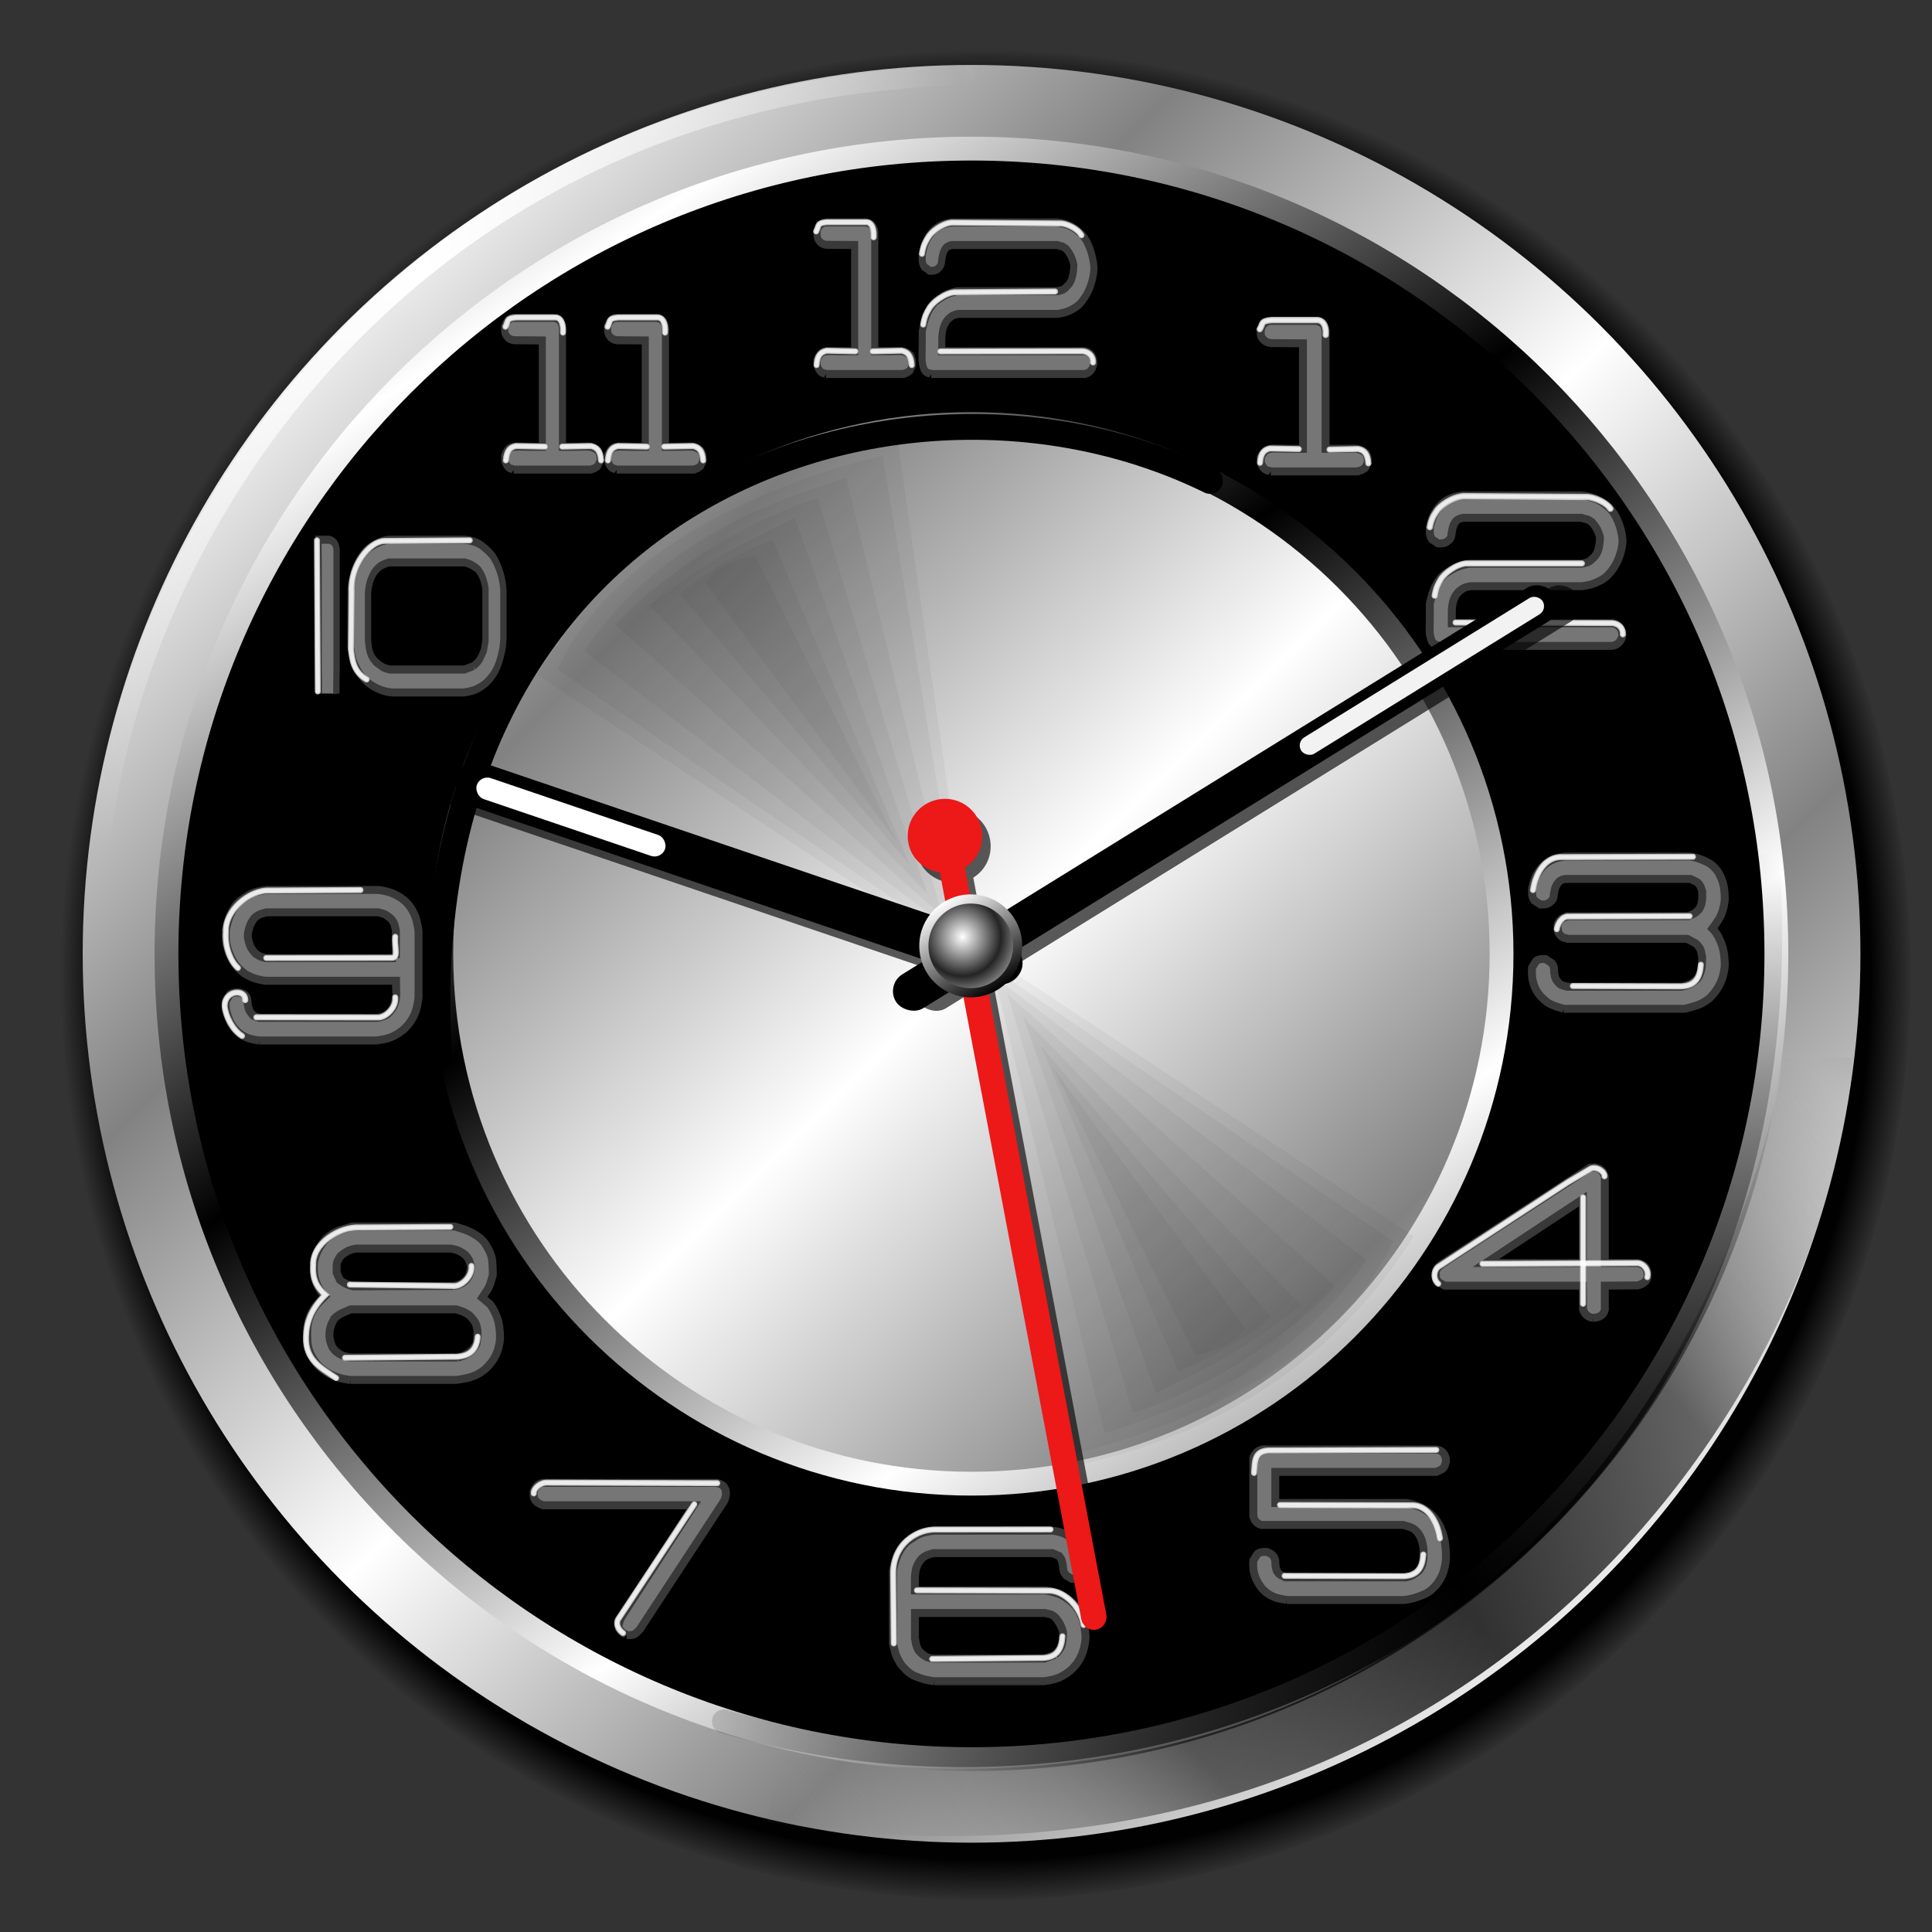 <?xml version="1.0" encoding="UTF-8" standalone="no"?>
<!-- Created with Inkscape (http://www.inkscape.org/) -->

<svg
   xmlns:dc="http://purl.org/dc/elements/1.1/"
   xmlns:cc="http://creativecommons.org/ns#"
   xmlns:rdf="http://www.w3.org/1999/02/22-rdf-syntax-ns#"
   xmlns:svg="http://www.w3.org/2000/svg"
   xmlns="http://www.w3.org/2000/svg"
   xmlns:xlink="http://www.w3.org/1999/xlink"
   xmlns:sodipodi="http://sodipodi.sourceforge.net/DTD/sodipodi-0.dtd"
   xmlns:inkscape="http://www.inkscape.org/namespaces/inkscape"
   width="255"
   height="255"
   viewBox="0 0 67.469 67.469"
   version="1.1"
   id="svg8"
   inkscape:version="0.92.5 (2060ec1f9f, 2020-04-08)"
   sodipodi:docname="xclock.svg">
  <rect x="0" y="0" width="67.469" height="67.469" fill="#333333" stroke="none"/>
  <defs
     id="defs2">
    <linearGradient
       inkscape:collect="always"
       id="linearGradient1836">
      <stop
         style="stop-color:#000000;stop-opacity:1;"
         offset="0"
         id="stop1832" />
      <stop
         id="stop1840"
         offset="0.954"
         style="stop-color:#000000;stop-opacity:0.989" />
      <stop
         style="stop-color:#000000;stop-opacity:0;"
         offset="1"
         id="stop1834" />
    </linearGradient>
    <linearGradient
       id="linearGradient3905">
      <stop
         id="stop3907"
         offset="0"
         style="stop-color:#ffffff;stop-opacity:1;" />
      <stop
         id="stop3909"
         offset="1"
         style="stop-color:#ffffff;stop-opacity:0;" />
    </linearGradient>
    <linearGradient
       id="linearGradient3895">
      <stop
         id="stop3897"
         offset="0"
         style="stop-color:#000000;stop-opacity:1;" />
      <stop
         id="stop3899"
         offset="1"
         style="stop-color:#4b4b4b;stop-opacity:1;" />
    </linearGradient>
    <linearGradient
       id="linearGradient3952">
      <stop
         id="stop3954"
         offset="0"
         style="stop-color:#000000;stop-opacity:0.777;" />
      <stop
         style="stop-color:#000000;stop-opacity:0.554;"
         offset="0.479"
         id="stop3960" />
      <stop
         id="stop3956"
         offset="1"
         style="stop-color:#767676;stop-opacity:0;" />
    </linearGradient>
    <linearGradient
       id="linearGradient3841"
       inkscape:collect="always">
      <stop
         id="stop3843"
         offset="0"
         style="stop-color:#000000;stop-opacity:1;" />
      <stop
         id="stop3845"
         offset="1"
         style="stop-color:#000000;stop-opacity:0;" />
    </linearGradient>
    <linearGradient
       id="linearGradient3773">
      <stop
         id="stop3775"
         offset="0"
         style="stop-color:#000000;stop-opacity:1;" />
      <stop
         id="stop3777"
         offset="1"
         style="stop-color:#ffffff;stop-opacity:1;" />
    </linearGradient>
    <linearGradient
       id="linearGradient3761">
      <stop
         id="stop3763"
         offset="0"
         style="stop-color:#ffffff;stop-opacity:1;" />
      <stop
         id="stop3765"
         offset="1"
         style="stop-color:#828282;stop-opacity:1;" />
    </linearGradient>
    <linearGradient
       spreadMethod="reflect"
       gradientUnits="userSpaceOnUse"
       y2="256.259"
       x2="287.058"
       y1="186.637"
       x1="218.719"
       id="linearGradient3767"
       xlink:href="#linearGradient3761"
       inkscape:collect="always"
       gradientTransform="matrix(0.172,0,0,0.172,-1.23,228.691)" />
    <linearGradient
       gradientTransform="matrix(0.156,0,0,0.156,2.085,231.911)"
       spreadMethod="reflect"
       gradientUnits="userSpaceOnUse"
       y2="50.445"
       x2="107.491"
       y1="159.568"
       x1="180.939"
       id="linearGradient3779"
       xlink:href="#linearGradient3773"
       inkscape:collect="always" />
    <linearGradient
       gradientTransform="matrix(0.693,0,0,0.693,-0.729,228.178)"
       spreadMethod="reflect"
       gradientUnits="userSpaceOnUse"
       y2="45.122"
       x2="90.583"
       y1="70.575"
       x1="63.815"
       id="linearGradient3847"
       xlink:href="#linearGradient3841"
       inkscape:collect="always" />
    <linearGradient
       gradientTransform="matrix(0.693,0,0,0.693,-0.729,228.178)"
       spreadMethod="reflect"
       gradientUnits="userSpaceOnUse"
       y2="55.911"
       x2="92.659"
       y1="76.417"
       x1="69.102"
       id="linearGradient3958"
       xlink:href="#linearGradient3952"
       inkscape:collect="always" />
    <linearGradient
       gradientTransform="matrix(0.693,0,0,0.693,-0.729,228.178)"
       spreadMethod="reflect"
       gradientUnits="userSpaceOnUse"
       y2="5.752"
       x2="49.269"
       y1="20"
       x1="24.703"
       id="linearGradient3911"
       xlink:href="#linearGradient3905"
       inkscape:collect="always" />
    <radialGradient
       inkscape:collect="always"
       xlink:href="#linearGradient14534"
       id="radialGradient15427"
       gradientUnits="userSpaceOnUse"
       cx="50.385"
       cy="50.005"
       fx="50.385"
       fy="50.005"
       r="1.597" />
    <radialGradient
       inkscape:collect="always"
       xlink:href="#linearGradient14534"
       id="radialGradient14540"
       cx="50.385"
       cy="50.005"
       fx="50.385"
       fy="50.005"
       r="1.597"
       gradientUnits="userSpaceOnUse" />
    <linearGradient
       id="linearGradient1529">
      <stop
         id="stop1531"
         offset="0"
         style="stop-color:#a5adad;stop-opacity:1;" />
      <stop
         id="stop1533"
         offset="1"
         style="stop-color:#e8f4ed;stop-opacity:1;" />
    </linearGradient>
    <linearGradient
       id="linearGradient3287">
      <stop
         style="stop-color:#ffffff;stop-opacity:1;"
         offset="0"
         id="stop3289" />
      <stop
         style="stop-color:#7f7f7f;stop-opacity:1;"
         offset="1"
         id="stop3291" />
    </linearGradient>
    <linearGradient
       id="linearGradient5989">
      <stop
         style="stop-color:#ffffff;stop-opacity:1;"
         offset="0"
         id="stop5991" />
      <stop
         id="stop2316"
         offset="0.565"
         style="stop-color:#bcbcbc;stop-opacity:1;" />
      <stop
         style="stop-color:#838383;stop-opacity:1;"
         offset="0.837"
         id="stop2318" />
      <stop
         style="stop-color:#3a3a3a;stop-opacity:1;"
         offset="1"
         id="stop5993" />
    </linearGradient>
    <linearGradient
       id="linearGradient14534">
      <stop
         style="stop-color:#464646;stop-opacity:1;"
         offset="0"
         id="stop14536" />
      <stop
         id="stop14542"
         offset="0.878"
         style="stop-color:#464646;stop-opacity:1;" />
      <stop
         style="stop-color:#787878;stop-opacity:1;"
         offset="1"
         id="stop14538" />
    </linearGradient>
    <radialGradient
       inkscape:collect="always"
       xlink:href="#linearGradient14534"
       id="radialGradient15427-2"
       gradientUnits="userSpaceOnUse"
       cx="50.385"
       cy="50.005"
       fx="50.385"
       fy="50.005"
       r="1.597" />
    <radialGradient
       inkscape:collect="always"
       xlink:href="#linearGradient14534"
       id="radialGradient14540-7"
       cx="50.385"
       cy="50.005"
       fx="50.385"
       fy="50.005"
       r="1.597"
       gradientUnits="userSpaceOnUse" />
    <radialGradient
       inkscape:collect="always"
       xlink:href="#linearGradient14534"
       id="radialGradient15427-7"
       gradientUnits="userSpaceOnUse"
       cx="50.385"
       cy="50.005"
       fx="50.385"
       fy="50.005"
       r="1.597" />
    <radialGradient
       inkscape:collect="always"
       xlink:href="#linearGradient14534"
       id="radialGradient14540-76"
       cx="50.385"
       cy="50.005"
       fx="50.385"
       fy="50.005"
       r="1.597"
       gradientUnits="userSpaceOnUse" />
    <radialGradient
       inkscape:collect="always"
       xlink:href="#linearGradient14534"
       id="radialGradient15427-1"
       gradientUnits="userSpaceOnUse"
       cx="50.385"
       cy="50.005"
       fx="50.385"
       fy="50.005"
       r="1.597" />
    <radialGradient
       inkscape:collect="always"
       xlink:href="#linearGradient14534"
       id="radialGradient14540-6"
       cx="50.385"
       cy="50.005"
       fx="50.385"
       fy="50.005"
       r="1.597"
       gradientUnits="userSpaceOnUse" />
    <radialGradient
       inkscape:collect="always"
       xlink:href="#linearGradient14534"
       id="radialGradient15427-78"
       gradientUnits="userSpaceOnUse"
       cx="50.385"
       cy="50.005"
       fx="50.385"
       fy="50.005"
       r="1.597" />
    <radialGradient
       inkscape:collect="always"
       xlink:href="#linearGradient14534"
       id="radialGradient14540-1"
       cx="50.385"
       cy="50.005"
       fx="50.385"
       fy="50.005"
       r="1.597"
       gradientUnits="userSpaceOnUse" />
    <radialGradient
       inkscape:collect="always"
       xlink:href="#linearGradient14534"
       id="radialGradient15427-8"
       gradientUnits="userSpaceOnUse"
       cx="50.385"
       cy="50.005"
       fx="50.385"
       fy="50.005"
       r="1.597" />
    <radialGradient
       inkscape:collect="always"
       xlink:href="#linearGradient14534"
       id="radialGradient14540-8"
       cx="50.385"
       cy="50.005"
       fx="50.385"
       fy="50.005"
       r="1.597"
       gradientUnits="userSpaceOnUse" />
    <radialGradient
       inkscape:collect="always"
       xlink:href="#linearGradient3770"
       id="radialGradient3776"
       cx="45.487"
       cy="48.736"
       fx="45.487"
       fy="23.203"
       r="41.276"
       gradientUnits="userSpaceOnUse" />
    <linearGradient
       inkscape:collect="always"
       xlink:href="#linearGradient3763"
       id="linearGradient3772"
       gradientUnits="userSpaceOnUse"
       x1="29.781"
       y1="20.217"
       x2="42.653"
       y2="53.634"
       gradientTransform="matrix(1.151,0,0,1.151,-9.379,941.392)" />
    <linearGradient
       inkscape:collect="always"
       xlink:href="#linearGradient3763"
       id="linearGradient3769"
       x1="31.586"
       y1="23.225"
       x2="54.455"
       y2="58.002"
       gradientUnits="userSpaceOnUse" />
    <radialGradient
       inkscape:collect="always"
       xlink:href="#linearGradient5080"
       id="radialGradient5086"
       cx="47.961"
       cy="48.78"
       fx="47.961"
       fy="48.78"
       r="3.569"
       gradientUnits="userSpaceOnUse"
       gradientTransform="matrix(0.706,-0.001,0.001,0.721,14.222,13.926)"
       spreadMethod="reflect" />
    <linearGradient
       inkscape:collect="always"
       xlink:href="#linearGradient3773"
       id="linearGradient5078"
       x1="50.565"
       y1="52.478"
       x2="46.959"
       y2="46.715"
       gradientUnits="userSpaceOnUse" />
    <linearGradient
       id="linearGradient5080">
      <stop
         style="stop-color:#ffffff;stop-opacity:1;"
         offset="0"
         id="stop5082" />
      <stop
         style="stop-color:#242424;stop-opacity:1;"
         offset="1"
         id="stop5084" />
    </linearGradient>
    <linearGradient
       id="linearGradient3763">
      <stop
         style="stop-color:#d3d3ea;stop-opacity:0.47;"
         offset="0"
         id="stop3765-7" />
      <stop
         style="stop-color:#c6c8ee;stop-opacity:0;"
         offset="1"
         id="stop3767" />
    </linearGradient>
    <linearGradient
       id="linearGradient3770">
      <stop
         style="stop-color:#ffffff;stop-opacity:0;"
         offset="0"
         id="stop3772" />
      <stop
         id="stop3778"
         offset="0.968"
         style="stop-color:#000000;stop-opacity:0;" />
      <stop
         style="stop-color:#000000;stop-opacity:0.312;"
         offset="1"
         id="stop3774" />
    </linearGradient>
    <radialGradient
       inkscape:collect="always"
       xlink:href="#linearGradient1836"
       id="radialGradient1838"
       cx="204.689"
       cy="198.809"
       fx="204.689"
       fy="198.809"
       r="180.715"
       gradientUnits="userSpaceOnUse"
       gradientTransform="matrix(0.179,0,0,0.179,-2.189,228.017)" />
  </defs>
  <sodipodi:namedview
     id="base"
     pagecolor="#ff0000"
     bordercolor="#666666"
     borderopacity="1.0"
     inkscape:pageopacity="0"
     inkscape:pageshadow="2"
     inkscape:zoom="3.5058824"
     inkscape:cx="127.5"
     inkscape:cy="127.5"
     inkscape:document-units="mm"
     inkscape:current-layer="layer1"
     showgrid="false"
     units="px"
     inkscape:snap-to-guides="false"
     inkscape:snap-grids="false"
     inkscape:snap-others="false"
     inkscape:object-nodes="false"
     inkscape:snap-nodes="false"
     inkscape:snap-global="false"
     inkscape:window-width="1920"
     inkscape:window-height="1056"
     inkscape:window-x="0"
     inkscape:window-y="0"
     inkscape:window-maximized="1" />
  <g
     inkscape:label="Layer 1"
     inkscape:groupmode="layer"
     id="layer1"
     transform="translate(0,-229.531)">
    <circle
       r="32.315"
       cy="263.567"
       cx="34.414"
       id="path4087"
       style="fill:url(#radialGradient1838);fill-opacity:1;stroke:none;stroke-width:0.179" />
    <circle
       r="31.041"
       cy="262.84"
       cx="33.929"
       style="fill:url(#linearGradient3767);fill-opacity:1;stroke:none;stroke-width:0.172"
       id="path2987" />
    <path
       style="fill:#000000;fill-opacity:1;stroke:url(#linearGradient3779);stroke-width:0.832;stroke-miterlimit:4;stroke-dasharray:none"
       d="m 33.935,234.721 c -15.527,1e-5 -28.121,12.594 -28.121,28.121 -3e-7,15.527 12.594,28.121 28.121,28.121 15.527,0 28.099,-12.594 28.099,-28.121 0,-15.527 -12.572,-28.121 -28.099,-28.121 z m 0,9.619 c 10.221,0 18.502,8.28 18.502,18.502 0,10.221 -8.28,18.502 -18.502,18.502 -10.221,0 -18.524,-8.28 -18.524,-18.502 0,-10.221 8.302,-18.502 18.524,-18.502 z"
       id="path3769"
       inkscape:connector-curvature="0" />
    <g
       id="g3800"
       style="fill:#000000;fill-opacity:0.04"
       transform="matrix(0.693,0,0,0.693,-0.729,228.178)">
      <path
         sodipodi:nodetypes="cccc"
         inkscape:connector-curvature="0"
         id="path3786"
         d="M 46.285,24.164 C 39.269,25.449 32.637,28.794 28.106,35.947 L 50.06,50.422 Z"
         style="fill:#000000;fill-opacity:0.04;stroke:none" />
      <path
         style="fill:#000000;fill-opacity:0.04;stroke:none"
         d="M 45.53,24.919 C 39.808,26.276 31.918,29.621 29.149,35.695 L 49.629,49.667 Z"
         id="path3788"
         inkscape:connector-curvature="0"
         sodipodi:nodetypes="cccc" />
      <path
         sodipodi:nodetypes="cccc"
         inkscape:connector-curvature="0"
         id="path3790"
         d="m 43.697,26.033 c -5.619,1.702 -10.02,4.082 -13.218,8.728 l 18.755,14.26 z"
         style="fill:#000000;fill-opacity:0.04;stroke:none" />
      <path
         style="fill:#000000;fill-opacity:0.04;stroke:none"
         d="m 42.259,27.039 c -3.786,1.234 -7.828,3.831 -10.199,6.391 l 16.526,14.727 z"
         id="path3792"
         inkscape:connector-curvature="0"
         sodipodi:nodetypes="cccc" />
      <path
         sodipodi:nodetypes="cccc"
         inkscape:connector-curvature="0"
         id="path3794"
         d="m 41.109,28.046 c -3.248,1.576 -4.435,2.183 -7.323,4.414 l 14.01,14.547 z"
         style="fill:#000000;fill-opacity:0.04;stroke:none" />
      <path
         style="fill:#000000;fill-opacity:0.04;stroke:none"
         d="m 39.994,29.16 c -1.343,0.426 -3.896,1.895 -4.663,2.761 l 11.566,13.613 z"
         id="path3796"
         inkscape:connector-curvature="0"
         sodipodi:nodetypes="cccc" />
      <path
         sodipodi:nodetypes="cccc"
         inkscape:connector-curvature="0"
         id="path3798"
         d="m 39.096,29.915 c -1.343,0.426 -1.739,0.529 -2.507,1.395 l 9.661,13.073 z"
         style="fill:#000000;fill-opacity:0.04;stroke:none" />
    </g>
    <g
       style="fill:#000000;fill-opacity:0.04"
       id="g3821"
       transform="matrix(-0.693,0,0,-0.693,68.85,297.616)">
      <path
         style="fill:#000000;fill-opacity:0.04;stroke:none"
         d="M 46.285,24.164 C 39.269,25.449 32.637,28.794 28.106,35.947 L 50.06,50.422 Z"
         id="path3823"
         inkscape:connector-curvature="0"
         sodipodi:nodetypes="cccc" />
      <path
         sodipodi:nodetypes="cccc"
         inkscape:connector-curvature="0"
         id="path3825"
         d="M 45.53,24.919 C 39.808,26.276 31.918,29.621 29.149,35.695 L 49.629,49.667 Z"
         style="fill:#000000;fill-opacity:0.04;stroke:none" />
      <path
         style="fill:#000000;fill-opacity:0.04;stroke:none"
         d="m 43.697,26.033 c -5.619,1.702 -10.02,4.082 -13.218,8.728 l 18.755,14.26 z"
         id="path3827"
         inkscape:connector-curvature="0"
         sodipodi:nodetypes="cccc" />
      <path
         sodipodi:nodetypes="cccc"
         inkscape:connector-curvature="0"
         id="path3829"
         d="m 42.259,27.039 c -3.786,1.234 -7.828,3.831 -10.199,6.391 l 16.526,14.727 z"
         style="fill:#000000;fill-opacity:0.04;stroke:none" />
      <path
         style="fill:#000000;fill-opacity:0.04;stroke:none"
         d="m 41.109,28.046 c -3.248,1.576 -4.435,2.183 -7.323,4.414 l 14.01,14.547 z"
         id="path3831"
         inkscape:connector-curvature="0"
         sodipodi:nodetypes="cccc" />
      <path
         sodipodi:nodetypes="cccc"
         inkscape:connector-curvature="0"
         id="path3833"
         d="m 39.994,29.16 c -1.343,0.426 -3.896,1.895 -4.663,2.761 l 11.566,13.613 z"
         style="fill:#000000;fill-opacity:0.04;stroke:none" />
      <path
         style="fill:#000000;fill-opacity:0.04;stroke:none"
         d="m 39.096,29.915 c -1.343,0.426 -1.739,0.529 -2.507,1.395 l 9.661,13.073 z"
         id="path3835"
         inkscape:connector-curvature="0"
         sodipodi:nodetypes="cccc" />
    </g>
    <path
       style="fill:none;stroke:#000000;stroke-width:0.901;stroke-linecap:round;stroke-linejoin:miter;stroke-miterlimit:4;stroke-dasharray:none;stroke-opacity:1"
       d="m 15.328,266.313 c -1.115,-19.301 15.91,-25.398 26.928,-19.987"
       id="path3837"
       inkscape:connector-curvature="0"
       sodipodi:nodetypes="cc" />
    <path
       style="fill:none;stroke:url(#linearGradient3847);stroke-width:0.832;stroke-linecap:round;stroke-linejoin:miter;stroke-miterlimit:4;stroke-dasharray:none;stroke-opacity:1"
       d="m 25.279,289.645 c 17.696,5.105 37.98,-6.598 36.462,-29.939"
       id="path3839"
       inkscape:connector-curvature="0"
       sodipodi:nodetypes="cc" />
    <g
       id="g3930"
       style="fill:#767676;fill-opacity:1;stroke:#393939;stroke-opacity:1"
       transform="matrix(0.693,0,0,0.693,-0.729,228.178)">
      <g
         style="fill:#767676;fill-opacity:1;stroke:#393939;stroke-opacity:1"
         transform="matrix(0.891,0,0,1.007,98.995,27.427)"
         id="g3918">
        <path
           inkscape:connector-curvature="0"
           id="path3873"
           style="font-style:normal;font-variant:normal;font-weight:normal;font-stretch:normal;font-size:11px;line-height:125%;font-family:'D3 Euronism';-inkscape-font-specification:'D3 Euronism';letter-spacing:0px;word-spacing:0px;fill:#767676;fill-opacity:1;stroke:#393939;stroke-width:0.4;stroke-miterlimit:4;stroke-opacity:1"
           d="m -63.213,-6.581 c -0.036,-0.021 -0.082,-0.036 -0.14,-0.043 -0.057,-0.007 -0.107,-0.029 -0.15,-0.064 -0.036,-0.043 -0.072,-0.082 -0.107,-0.118 -0.021,-0.036 -0.047,-0.082 -0.075,-0.14 -0.021,-0.057 -0.032,-0.115 -0.032,-0.172 0,-0.057 0,-0.115 0,-0.172 0.079,-0.172 0.168,-0.29 0.269,-0.354 0.1,-0.064 0.265,-0.093 0.494,-0.086 0.229,0.007 0.455,0.011 0.677,0.011 0.229,1.1e-6 0.458,1.1e-6 0.688,0 v -5.317 l -1.622,-0.011 c -0.158,-0.029 -0.269,-0.075 -0.333,-0.14 -0.064,-0.064 -0.111,-0.122 -0.14,-0.172 -0.021,-0.05 -0.032,-0.107 -0.032,-0.172 0,-0.064 0,-0.136 0,-0.215 0.107,-0.279 0.276,-0.419 0.505,-0.419 h 2.245 c 0.308,0.029 0.48,0.19 0.516,0.483 v 5.962 c 0.222,1.1e-6 0.448,1.1e-6 0.677,0 0.229,1.1e-6 0.462,-0.004 0.698,-0.011 0.236,-0.007 0.451,0.064 0.645,0.215 0.036,0.057 0.061,0.111 0.075,0.161 0.021,0.043 0.032,0.097 0.032,0.161 -6e-6,0.064 -6e-6,0.125 0,0.183 l -0.14,0.258 c -0.036,0.021 -0.075,0.047 -0.118,0.075 -0.036,0.029 -0.079,0.047 -0.129,0.054 -0.043,0.007 -0.082,0.021 -0.118,0.043 h -4.383" />
        <path
           inkscape:connector-curvature="0"
           id="path3875"
           style="font-style:normal;font-variant:normal;font-weight:normal;font-stretch:normal;font-size:11px;line-height:125%;font-family:'D3 Euronism';-inkscape-font-specification:'D3 Euronism';letter-spacing:0px;word-spacing:0px;fill:#767676;fill-opacity:1;stroke:#393939;stroke-width:0.4;stroke-miterlimit:4;stroke-opacity:1"
           d="m -57.262,-6.581 c -0.036,-0.021 -0.082,-0.036 -0.14,-0.043 -0.057,-0.007 -0.107,-0.029 -0.15,-0.064 -0.036,-0.043 -0.072,-0.082 -0.107,-0.118 -0.086,-0.193 -0.125,-0.397 -0.118,-0.612 0.007,-0.215 0.011,-0.43 0.011,-0.645 0,-0.222 0,-0.437 0,-0.645 0.036,-0.172 0.082,-0.347 0.14,-0.526 0.057,-0.179 0.132,-0.347 0.226,-0.505 0.093,-0.165 0.215,-0.315 0.365,-0.451 0.136,-0.093 0.269,-0.175 0.397,-0.247 0.136,-0.079 0.283,-0.143 0.44,-0.193 0.165,-0.05 0.322,-0.082 0.473,-0.097 h 5.629 c 0.072,-0.021 0.147,-0.039 0.226,-0.054 0.079,-0.021 0.15,-0.061 0.215,-0.118 0.064,-0.057 0.125,-0.115 0.183,-0.172 0.079,-0.093 0.136,-0.19 0.172,-0.29 0.036,-0.107 0.061,-0.211 0.075,-0.312 0.021,-0.107 0.032,-0.229 0.032,-0.365 -0.014,-0.093 -0.043,-0.186 -0.086,-0.279 -0.036,-0.1 -0.082,-0.19 -0.14,-0.269 -0.057,-0.086 -0.122,-0.168 -0.193,-0.247 -0.057,-0.036 -0.111,-0.068 -0.161,-0.097 -0.043,-0.029 -0.1,-0.047 -0.172,-0.054 -0.064,-0.014 -0.125,-0.032 -0.183,-0.054 h -5.962 c -0.193,0.036 -0.322,0.104 -0.387,0.204 -0.064,0.093 -0.111,0.197 -0.14,0.312 -0.029,0.115 -0.05,0.233 -0.064,0.354 -0.007,0.122 -0.068,0.222 -0.183,0.301 -0.036,0.036 -0.082,0.064 -0.14,0.086 -0.057,0.021 -0.115,0.032 -0.172,0.032 -0.057,5e-6 -0.115,5e-6 -0.172,0 l -0.312,-0.204 c -0.036,-0.057 -0.064,-0.118 -0.086,-0.183 -0.014,-0.064 -0.021,-0.129 -0.021,-0.193 0,-0.072 0,-0.147 0,-0.226 0.036,-0.15 0.075,-0.294 0.118,-0.43 0.05,-0.143 0.118,-0.279 0.204,-0.408 0.086,-0.136 0.193,-0.261 0.322,-0.376 0.1,-0.079 0.204,-0.147 0.312,-0.204 0.115,-0.057 0.229,-0.1 0.344,-0.129 0.115,-0.029 0.24,-0.05 0.376,-0.064 h 5.93 c 0.193,0.014 0.383,0.05 0.569,0.107 0.193,0.057 0.372,0.143 0.537,0.258 0.172,0.115 0.326,0.247 0.462,0.397 0.115,0.15 0.208,0.312 0.279,0.483 0.079,0.172 0.14,0.354 0.183,0.548 0.05,0.186 0.075,0.372 0.075,0.559 -0.014,0.208 -0.057,0.419 -0.129,0.634 -0.064,0.208 -0.154,0.405 -0.269,0.591 -0.115,0.186 -0.254,0.358 -0.419,0.516 -0.115,0.093 -0.24,0.172 -0.376,0.236 -0.129,0.064 -0.265,0.118 -0.408,0.161 -0.143,0.036 -0.29,0.064 -0.44,0.086 h -5.629 c -0.079,0.014 -0.158,0.032 -0.236,0.054 -0.072,0.021 -0.14,0.057 -0.204,0.107 -0.064,0.043 -0.125,0.093 -0.183,0.15 -0.115,0.129 -0.197,0.283 -0.247,0.462 -0.043,0.179 -0.064,0.362 -0.064,0.548 -2e-6,0.179 -2e-6,0.362 0,0.548 h 8.121 c 0.301,0.064 0.462,0.265 0.483,0.602 -0.072,0.322 -0.251,0.501 -0.537,0.537 h -8.669" />
      </g>
      <path
         d="m 65.087,25.708 c -0.036,-0.021 -0.082,-0.036 -0.14,-0.043 -0.057,-0.007 -0.107,-0.029 -0.15,-0.064 -0.036,-0.043 -0.072,-0.082 -0.107,-0.118 -0.021,-0.036 -0.047,-0.082 -0.075,-0.14 -0.021,-0.057 -0.032,-0.115 -0.032,-0.172 0,-0.057 0,-0.115 0,-0.172 0.079,-0.172 0.168,-0.29 0.269,-0.354 0.1,-0.064 0.265,-0.093 0.494,-0.086 0.229,0.007 0.455,0.011 0.677,0.011 0.229,10e-7 0.458,10e-7 0.688,0 v -5.317 l -1.622,-0.011 c -0.158,-0.029 -0.269,-0.075 -0.333,-0.14 -0.064,-0.064 -0.111,-0.122 -0.14,-0.172 -0.021,-0.05 -0.032,-0.107 -0.032,-0.172 0,-0.064 0,-0.136 0,-0.215 0.107,-0.279 0.276,-0.419 0.505,-0.419 h 2.245 c 0.308,0.029 0.48,0.19 0.516,0.483 v 5.962 c 0.222,1e-6 0.448,1e-6 0.677,0 0.229,1e-6 0.462,-0.004 0.698,-0.011 0.236,-0.007 0.451,0.064 0.645,0.215 0.036,0.057 0.061,0.111 0.075,0.161 0.021,0.043 0.032,0.097 0.032,0.161 -5e-6,0.064 -5e-6,0.125 0,0.183 l -0.14,0.258 c -0.036,0.021 -0.075,0.047 -0.118,0.075 -0.036,0.029 -0.079,0.047 -0.129,0.054 -0.043,0.007 -0.082,0.021 -0.118,0.043 H 65.087"
         style="font-style:normal;font-variant:normal;font-weight:normal;font-stretch:normal;font-size:11px;line-height:125%;font-family:'D3 Euronism';-inkscape-font-specification:'D3 Euronism';letter-spacing:0px;word-spacing:0px;fill:#767676;fill-opacity:1;stroke:#393939;stroke-width:0.4;stroke-miterlimit:4;stroke-opacity:1"
         id="path3877"
         inkscape:connector-curvature="0" />
      <path
         d="m 73.609,34.503 c -0.036,-0.021 -0.082,-0.036 -0.14,-0.043 -0.057,-0.007 -0.107,-0.029 -0.15,-0.064 -0.036,-0.043 -0.072,-0.082 -0.107,-0.118 -0.086,-0.193 -0.125,-0.397 -0.118,-0.612 0.007,-0.215 0.011,-0.43 0.011,-0.645 0,-0.222 0,-0.437 0,-0.645 0.036,-0.172 0.082,-0.347 0.14,-0.526 0.057,-0.179 0.132,-0.347 0.226,-0.505 0.093,-0.165 0.215,-0.315 0.365,-0.451 0.136,-0.093 0.269,-0.175 0.397,-0.247 0.136,-0.079 0.283,-0.143 0.44,-0.193 0.165,-0.05 0.322,-0.082 0.473,-0.097 h 5.629 c 0.072,-0.021 0.147,-0.039 0.226,-0.054 0.079,-0.021 0.15,-0.061 0.215,-0.118 0.064,-0.057 0.125,-0.115 0.183,-0.172 0.079,-0.093 0.136,-0.19 0.172,-0.29 0.036,-0.107 0.061,-0.211 0.075,-0.312 0.021,-0.107 0.032,-0.229 0.032,-0.365 -0.014,-0.093 -0.043,-0.186 -0.086,-0.279 -0.036,-0.1 -0.082,-0.19 -0.14,-0.269 -0.057,-0.086 -0.122,-0.168 -0.193,-0.247 -0.057,-0.036 -0.111,-0.068 -0.161,-0.097 -0.043,-0.029 -0.1,-0.047 -0.172,-0.054 -0.064,-0.014 -0.125,-0.032 -0.183,-0.054 h -5.962 c -0.193,0.036 -0.322,0.104 -0.387,0.204 -0.064,0.093 -0.111,0.197 -0.14,0.312 -0.029,0.115 -0.05,0.233 -0.064,0.354 -0.007,0.122 -0.068,0.222 -0.183,0.301 -0.036,0.036 -0.082,0.064 -0.14,0.086 -0.057,0.021 -0.115,0.032 -0.172,0.032 -0.057,5e-6 -0.115,5e-6 -0.172,0 l -0.312,-0.204 c -0.036,-0.057 -0.064,-0.118 -0.086,-0.183 -0.014,-0.064 -0.021,-0.129 -0.021,-0.193 0,-0.072 0,-0.147 0,-0.226 0.036,-0.15 0.075,-0.294 0.118,-0.43 0.05,-0.143 0.118,-0.279 0.204,-0.408 0.086,-0.136 0.193,-0.261 0.322,-0.376 0.1,-0.079 0.204,-0.147 0.312,-0.204 0.115,-0.057 0.229,-0.1 0.344,-0.129 0.115,-0.029 0.24,-0.05 0.376,-0.064 h 5.93 c 0.193,0.014 0.383,0.05 0.569,0.107 0.193,0.057 0.372,0.143 0.537,0.258 0.172,0.115 0.326,0.247 0.462,0.397 0.115,0.15 0.208,0.312 0.279,0.483 0.079,0.172 0.14,0.354 0.183,0.548 0.05,0.186 0.075,0.372 0.075,0.559 -0.014,0.208 -0.057,0.419 -0.129,0.634 -0.064,0.208 -0.154,0.405 -0.269,0.591 -0.115,0.186 -0.254,0.358 -0.419,0.516 -0.115,0.093 -0.24,0.172 -0.376,0.236 -0.129,0.064 -0.265,0.118 -0.408,0.161 -0.143,0.036 -0.29,0.064 -0.44,0.086 h -5.629 c -0.079,0.014 -0.158,0.032 -0.236,0.054 -0.072,0.021 -0.14,0.057 -0.204,0.107 -0.064,0.043 -0.125,0.093 -0.183,0.15 -0.115,0.129 -0.197,0.283 -0.247,0.462 -0.043,0.179 -0.064,0.362 -0.064,0.548 -1e-6,0.179 -1e-6,0.362 0,0.548 h 8.121 c 0.301,0.064 0.462,0.265 0.483,0.602 -0.072,0.322 -0.251,0.501 -0.537,0.537 h -8.669"
         style="font-style:normal;font-variant:normal;font-weight:normal;font-stretch:normal;font-size:11px;line-height:125%;font-family:'D3 Euronism';-inkscape-font-specification:'D3 Euronism';letter-spacing:0px;word-spacing:0px;fill:#767676;fill-opacity:1;stroke:#393939;stroke-width:0.4;stroke-miterlimit:4;stroke-opacity:1"
         id="path3879"
         inkscape:connector-curvature="0" />
      <path
         d="m 79.846,52.784 c -0.136,-0.036 -0.276,-0.079 -0.419,-0.129 -0.143,-0.05 -0.272,-0.111 -0.387,-0.183 -0.107,-0.079 -0.218,-0.175 -0.333,-0.29 -0.115,-0.129 -0.211,-0.272 -0.29,-0.43 -0.072,-0.165 -0.122,-0.333 -0.15,-0.505 -0.021,-0.172 -0.025,-0.351 -0.011,-0.537 l 0.193,-0.312 c 0.036,-0.043 0.082,-0.072 0.14,-0.086 0.057,-0.021 0.115,-0.032 0.172,-0.032 0.057,3e-6 0.115,3e-6 0.172,0 l 0.312,0.204 c 0.079,0.093 0.118,0.201 0.118,0.322 -2e-6,0.122 0.014,0.24 0.043,0.354 0.029,0.115 0.09,0.218 0.183,0.312 0.036,0.043 0.075,0.079 0.118,0.107 0.05,0.021 0.1,0.039 0.15,0.054 0.05,0.007 0.104,0.021 0.161,0.043 H 85.787 c 0.093,-0.021 0.186,-0.047 0.279,-0.075 0.093,-0.029 0.183,-0.072 0.269,-0.129 0.086,-0.057 0.168,-0.122 0.247,-0.193 0.072,-0.1 0.125,-0.211 0.161,-0.333 0.043,-0.122 0.068,-0.247 0.075,-0.376 0.007,-0.136 0.011,-0.269 0.011,-0.397 -0.014,-0.079 -0.032,-0.161 -0.054,-0.247 -0.014,-0.086 -0.047,-0.165 -0.097,-0.236 -0.05,-0.079 -0.111,-0.147 -0.183,-0.204 L 86.066,49.26 h -6.026 c -0.036,-0.021 -0.082,-0.036 -0.14,-0.043 -0.057,-0.007 -0.107,-0.029 -0.15,-0.064 -0.036,-0.043 -0.072,-0.082 -0.107,-0.118 -0.036,-0.043 -0.061,-0.086 -0.075,-0.129 -0.007,-0.05 -0.014,-0.097 -0.021,-0.14 -0.007,-0.05 -0.011,-0.104 -0.011,-0.161 0.014,-0.036 0.025,-0.075 0.032,-0.118 0.014,-0.05 0.039,-0.093 0.075,-0.129 0.036,-0.043 0.075,-0.082 0.118,-0.118 l 0.258,-0.118 h 6.102 c 0.057,-0.021 0.118,-0.047 0.183,-0.075 0.072,-0.029 0.136,-0.064 0.193,-0.107 0.057,-0.05 0.115,-0.104 0.172,-0.161 0.057,-0.093 0.097,-0.186 0.118,-0.279 0.029,-0.093 0.043,-0.19 0.043,-0.29 -8e-6,-0.107 -8e-6,-0.218 0,-0.333 -0.014,-0.057 -0.032,-0.115 -0.054,-0.172 -0.014,-0.057 -0.043,-0.115 -0.086,-0.172 -0.036,-0.057 -0.082,-0.104 -0.14,-0.14 l -0.312,-0.15 h -6.306 c -0.165,0.021 -0.286,0.086 -0.365,0.193 -0.079,0.1 -0.132,0.208 -0.161,0.322 -0.029,0.115 -0.05,0.233 -0.064,0.354 -0.007,0.122 -0.068,0.222 -0.183,0.301 -0.036,0.036 -0.082,0.064 -0.14,0.086 -0.057,0.021 -0.115,0.032 -0.172,0.032 -0.057,5e-6 -0.115,5e-6 -0.172,0 l -0.312,-0.204 c -0.036,-0.057 -0.064,-0.118 -0.086,-0.183 -0.014,-0.064 -0.021,-0.129 -0.021,-0.193 0,-0.072 0,-0.147 0,-0.226 0.036,-0.15 0.075,-0.294 0.118,-0.43 0.05,-0.143 0.118,-0.279 0.204,-0.408 0.086,-0.136 0.193,-0.261 0.322,-0.376 0.1,-0.079 0.204,-0.147 0.312,-0.204 0.115,-0.057 0.229,-0.1 0.344,-0.129 0.115,-0.029 0.24,-0.05 0.376,-0.064 h 6.252 c 0.15,0.014 0.301,0.047 0.451,0.097 0.15,0.05 0.29,0.107 0.419,0.172 0.136,0.064 0.261,0.154 0.376,0.269 0.136,0.129 0.243,0.286 0.322,0.473 0.086,0.179 0.143,0.365 0.172,0.559 0.029,0.186 0.043,0.383 0.043,0.591 -0.014,0.172 -0.047,0.347 -0.097,0.526 -0.05,0.179 -0.122,0.344 -0.215,0.494 -0.093,0.15 -0.197,0.301 -0.312,0.451 0.15,0.15 0.272,0.333 0.365,0.548 0.1,0.208 0.168,0.419 0.204,0.634 0.036,0.215 0.054,0.437 0.054,0.666 -0.014,0.208 -0.05,0.408 -0.107,0.602 -0.057,0.186 -0.143,0.372 -0.258,0.559 -0.115,0.179 -0.247,0.344 -0.397,0.494 -0.115,0.093 -0.243,0.179 -0.387,0.258 -0.143,0.072 -0.286,0.125 -0.43,0.161 -0.136,0.043 -0.283,0.082 -0.44,0.118 h -6.102"
         style="font-style:normal;font-variant:normal;font-weight:normal;font-stretch:normal;font-size:11px;line-height:125%;font-family:'D3 Euronism';-inkscape-font-specification:'D3 Euronism';letter-spacing:0px;word-spacing:0px;fill:#767676;fill-opacity:1;stroke:#393939;stroke-width:0.4;stroke-miterlimit:4;stroke-opacity:1"
         id="path3881"
         inkscape:connector-curvature="0" />
      <path
         d="M 81.331,68.359 C 81.088,68.337 80.92,68.201 80.827,67.951 L 80.816,66.737 h -6.961 l -0.312,-0.172 c -0.043,-0.057 -0.079,-0.107 -0.107,-0.15 -0.021,-0.05 -0.032,-0.158 -0.032,-0.322 0,-0.165 0.129,-0.329 0.387,-0.494 l 7.391,-4.802 0.236,-0.021 c 0.036,0.014 0.082,0.029 0.14,0.043 0.057,0.007 0.104,0.032 0.14,0.075 0.036,0.036 0.075,0.072 0.118,0.107 l 0.107,0.226 v 4.372 h 1.665 c 0.215,0.057 0.347,0.136 0.397,0.236 0.05,0.093 0.079,0.168 0.086,0.226 0.007,0.057 0.011,0.115 0.011,0.172 -0.014,0.251 -0.183,0.415 -0.505,0.494 l -1.654,0.011 v 1.214 c -0.064,0.265 -0.261,0.401 -0.591,0.408 M 80.816,65.598 V 62.376 l -4.888,3.223 h 4.888"
         style="font-style:normal;font-variant:normal;font-weight:normal;font-stretch:normal;font-size:11px;line-height:125%;font-family:'D3 Euronism';-inkscape-font-specification:'D3 Euronism';letter-spacing:0px;word-spacing:0px;fill:#767676;fill-opacity:1;stroke:#393939;stroke-width:0.4;stroke-miterlimit:4;stroke-opacity:1"
         id="path3883"
         inkscape:connector-curvature="0" />
      <path
         d="m 65.886,82.576 c -0.158,-0.021 -0.319,-0.054 -0.483,-0.097 -0.158,-0.05 -0.304,-0.118 -0.44,-0.204 -0.129,-0.086 -0.247,-0.193 -0.354,-0.322 -0.1,-0.136 -0.183,-0.272 -0.247,-0.408 -0.064,-0.143 -0.111,-0.294 -0.14,-0.451 -0.021,-0.165 -0.025,-0.333 -0.011,-0.505 l 0.193,-0.312 c 0.036,-0.043 0.082,-0.072 0.14,-0.086 0.057,-0.021 0.115,-0.032 0.172,-0.032 0.057,2e-6 0.115,2e-6 0.172,0 0.179,0.064 0.294,0.14 0.344,0.226 0.057,0.079 0.086,0.175 0.086,0.29 -10e-7,0.115 0.014,0.229 0.043,0.344 0.029,0.107 0.09,0.201 0.183,0.279 l 0.279,0.14 h 6.08 c 0.079,-0.014 0.154,-0.036 0.226,-0.064 0.079,-0.029 0.154,-0.068 0.226,-0.118 0.079,-0.05 0.147,-0.104 0.204,-0.161 0.079,-0.093 0.136,-0.201 0.172,-0.322 0.036,-0.122 0.054,-0.247 0.054,-0.376 -9e-6,-0.136 -9e-6,-0.272 0,-0.408 -0.014,-0.115 -0.036,-0.226 -0.064,-0.333 -0.029,-0.115 -0.072,-0.222 -0.129,-0.322 -0.057,-0.107 -0.132,-0.201 -0.226,-0.279 -0.057,-0.057 -0.122,-0.1 -0.193,-0.129 -0.064,-0.029 -0.129,-0.05 -0.193,-0.064 -0.064,-0.021 -0.136,-0.043 -0.215,-0.064 H 64.63 c -0.222,-0.057 -0.362,-0.201 -0.419,-0.43 v -2.954 c 0.107,-0.265 0.276,-0.405 0.505,-0.419 h 8.701 c 0.315,0.029 0.483,0.226 0.505,0.591 -0.014,0.036 -0.029,0.082 -0.043,0.14 -0.007,0.057 -0.025,0.107 -0.054,0.15 -0.029,0.036 -0.061,0.072 -0.097,0.107 l -0.29,0.14 H 65.317 v 1.568 h 6.617 c 0.172,0.036 0.344,0.082 0.516,0.14 0.172,0.057 0.333,0.14 0.483,0.247 0.15,0.1 0.29,0.226 0.419,0.376 0.158,0.193 0.276,0.405 0.354,0.634 0.086,0.222 0.143,0.448 0.172,0.677 0.029,0.229 0.043,0.465 0.043,0.709 -0.014,0.193 -0.047,0.387 -0.097,0.58 -0.05,0.186 -0.129,0.365 -0.236,0.537 -0.1,0.165 -0.226,0.315 -0.376,0.451 -0.129,0.115 -0.272,0.204 -0.43,0.269 -0.15,0.064 -0.308,0.122 -0.473,0.172 -0.158,0.043 -0.322,0.075 -0.494,0.097 h -5.93"
         style="font-style:normal;font-variant:normal;font-weight:normal;font-stretch:normal;font-size:11px;line-height:125%;font-family:'D3 Euronism';-inkscape-font-specification:'D3 Euronism';letter-spacing:0px;word-spacing:0px;fill:#767676;fill-opacity:1;stroke:#393939;stroke-width:0.4;stroke-miterlimit:4;stroke-opacity:1"
         id="path3885"
         inkscape:connector-curvature="0" />
      <path
         d="m 48.125,86.672 c -0.172,-0.021 -0.344,-0.054 -0.516,-0.097 -0.172,-0.05 -0.34,-0.111 -0.505,-0.183 -0.158,-0.079 -0.301,-0.186 -0.43,-0.322 -0.115,-0.107 -0.215,-0.233 -0.301,-0.376 -0.086,-0.143 -0.154,-0.29 -0.204,-0.44 -0.043,-0.15 -0.082,-0.312 -0.118,-0.483 v -3.674 c 0.036,-0.186 0.082,-0.365 0.14,-0.537 0.057,-0.172 0.132,-0.337 0.226,-0.494 0.093,-0.165 0.215,-0.312 0.365,-0.44 0.136,-0.093 0.272,-0.183 0.408,-0.269 0.143,-0.086 0.29,-0.147 0.44,-0.183 0.158,-0.043 0.322,-0.072 0.494,-0.086 h 5.962 c 0.15,0.014 0.29,0.043 0.419,0.086 0.136,0.036 0.265,0.097 0.387,0.183 0.129,0.086 0.251,0.175 0.365,0.269 0.115,0.129 0.208,0.265 0.279,0.408 0.079,0.143 0.132,0.297 0.161,0.462 0.029,0.158 0.05,0.322 0.064,0.494 -0.014,0.036 -0.029,0.082 -0.043,0.14 -0.007,0.057 -0.032,0.107 -0.075,0.15 -0.036,0.036 -0.072,0.072 -0.107,0.107 -0.036,0.036 -0.082,0.064 -0.14,0.086 -0.057,0.021 -0.115,0.032 -0.172,0.032 -0.057,5e-6 -0.115,5e-6 -0.172,0 l -0.258,-0.15 c -0.093,-0.093 -0.147,-0.201 -0.161,-0.322 -0.007,-0.122 -0.025,-0.24 -0.054,-0.354 -0.021,-0.115 -0.072,-0.218 -0.15,-0.312 l -0.344,-0.15 h -5.994 c -0.079,0.021 -0.15,0.043 -0.215,0.064 -0.064,0.014 -0.132,0.043 -0.204,0.086 -0.064,0.036 -0.125,0.082 -0.183,0.14 -0.129,0.15 -0.218,0.312 -0.269,0.483 -0.043,0.172 -0.064,0.354 -0.064,0.548 -10e-7,0.186 -10e-7,0.372 0,0.559 h 6.585 c 0.193,0.036 0.38,0.082 0.559,0.14 0.179,0.057 0.347,0.143 0.505,0.258 0.165,0.115 0.315,0.247 0.451,0.397 0.115,0.15 0.208,0.312 0.279,0.483 0.079,0.172 0.132,0.347 0.161,0.526 0.029,0.179 0.05,0.365 0.064,0.559 -0.014,0.208 -0.05,0.415 -0.107,0.623 -0.057,0.208 -0.143,0.401 -0.258,0.58 -0.115,0.179 -0.258,0.344 -0.43,0.494 -0.129,0.1 -0.265,0.19 -0.408,0.269 -0.143,0.072 -0.286,0.125 -0.43,0.161 -0.143,0.036 -0.301,0.064 -0.473,0.086 H 48.125 M 54.205,85.34 c 0.115,-0.1 0.204,-0.204 0.269,-0.312 0.064,-0.115 0.104,-0.236 0.118,-0.365 0.021,-0.136 0.032,-0.283 0.032,-0.44 -0.014,-0.093 -0.043,-0.186 -0.086,-0.279 -0.036,-0.093 -0.082,-0.183 -0.14,-0.269 -0.057,-0.086 -0.122,-0.168 -0.193,-0.247 -0.043,-0.036 -0.093,-0.068 -0.15,-0.097 -0.05,-0.029 -0.104,-0.047 -0.161,-0.054 -0.057,-0.007 -0.115,-0.021 -0.172,-0.043 H 47.158 v 1.278 c 0.014,0.093 0.032,0.19 0.054,0.29 0.021,0.093 0.054,0.183 0.097,0.269 0.05,0.079 0.122,0.158 0.215,0.236 0.057,0.036 0.115,0.075 0.172,0.118 0.057,0.036 0.118,0.061 0.183,0.075 0.064,0.007 0.125,0.018 0.183,0.032 h 5.629 l 0.516,-0.193"
         style="font-style:normal;font-variant:normal;font-weight:normal;font-stretch:normal;font-size:11px;line-height:125%;font-family:'D3 Euronism';-inkscape-font-specification:'D3 Euronism';letter-spacing:0px;word-spacing:0px;fill:#767676;fill-opacity:1;stroke:#393939;stroke-width:0.4;stroke-miterlimit:4;stroke-opacity:1"
         id="path3887"
         inkscape:connector-curvature="0" />
      <path
         d="m 32.628,84.349 c -0.036,-0.036 -0.082,-0.064 -0.14,-0.086 -0.057,-0.021 -0.129,-0.09 -0.215,-0.204 -0.079,-0.115 -0.054,-0.308 0.075,-0.58 l 3.663,-5.672 h -7.595 c -0.208,-0.079 -0.34,-0.165 -0.397,-0.258 -0.05,-0.093 -0.075,-0.172 -0.075,-0.236 0,-0.064 0,-0.136 0,-0.215 0.122,-0.279 0.29,-0.419 0.505,-0.419 h 8.701 c 0.236,0.036 0.387,0.143 0.451,0.322 0.064,0.179 0.039,0.383 -0.075,0.612 l -4.232,6.445 c -0.158,0.172 -0.265,0.261 -0.322,0.269 -0.057,0.014 -0.115,0.021 -0.172,0.021 -0.057,-10e-7 -0.115,-10e-7 -0.172,0"
         style="font-style:normal;font-variant:normal;font-weight:normal;font-stretch:normal;font-size:11px;line-height:125%;font-family:'D3 Euronism';-inkscape-font-specification:'D3 Euronism';letter-spacing:0px;word-spacing:0px;fill:#767676;fill-opacity:1;stroke:#393939;stroke-width:0.4;stroke-miterlimit:4;stroke-opacity:1"
         id="path3889"
         inkscape:connector-curvature="0" />
      <path
         d="m 18.722,71.492 c -0.208,-0.021 -0.408,-0.061 -0.602,-0.118 -0.186,-0.057 -0.369,-0.136 -0.548,-0.236 -0.179,-0.107 -0.344,-0.236 -0.494,-0.387 -0.15,-0.172 -0.276,-0.362 -0.376,-0.569 -0.093,-0.208 -0.147,-0.423 -0.161,-0.645 -0.014,-0.229 -0.014,-0.458 0,-0.688 0.014,-0.172 0.054,-0.347 0.118,-0.526 0.072,-0.179 0.158,-0.344 0.258,-0.494 0.107,-0.15 0.236,-0.294 0.387,-0.43 l 0.118,-0.118 c -0.136,-0.15 -0.251,-0.315 -0.344,-0.494 -0.093,-0.179 -0.154,-0.369 -0.183,-0.569 -0.029,-0.201 -0.036,-0.405 -0.021,-0.612 0.021,-0.15 0.061,-0.301 0.118,-0.451 0.057,-0.15 0.129,-0.29 0.215,-0.419 0.086,-0.136 0.183,-0.261 0.29,-0.376 0.136,-0.115 0.269,-0.208 0.397,-0.279 0.136,-0.079 0.283,-0.14 0.44,-0.183 0.165,-0.05 0.322,-0.097 0.473,-0.14 h 5.146 c 0.172,0.043 0.347,0.097 0.526,0.161 0.179,0.064 0.347,0.147 0.505,0.247 0.165,0.093 0.315,0.215 0.451,0.365 0.107,0.15 0.204,0.315 0.29,0.494 0.086,0.179 0.132,0.369 0.14,0.569 0.014,0.201 0.021,0.405 0.021,0.612 -0.036,0.129 -0.075,0.261 -0.118,0.397 -0.036,0.129 -0.097,0.258 -0.183,0.387 -0.086,0.122 -0.165,0.24 -0.236,0.354 l 0.397,0.333 c 0.129,0.172 0.229,0.351 0.301,0.537 0.079,0.179 0.132,0.369 0.161,0.569 0.029,0.193 0.043,0.394 0.043,0.602 -0.014,0.193 -0.05,0.387 -0.107,0.58 -0.057,0.186 -0.143,0.365 -0.258,0.537 -0.115,0.165 -0.247,0.315 -0.397,0.451 -0.136,0.115 -0.286,0.211 -0.451,0.29 -0.158,0.072 -0.322,0.125 -0.494,0.161 -0.165,0.036 -0.333,0.064 -0.505,0.086 h -5.317 m 5.382,-1.128 c 0.458,-0.1 0.777,-0.329 0.956,-0.688 0.05,-0.329 0.068,-0.548 0.054,-0.655 -0.014,-0.115 -0.036,-0.215 -0.064,-0.301 -0.029,-0.086 -0.072,-0.165 -0.129,-0.236 -0.057,-0.079 -0.125,-0.158 -0.204,-0.236 -0.072,-0.057 -0.143,-0.104 -0.215,-0.14 -0.064,-0.036 -0.14,-0.068 -0.226,-0.097 -0.086,-0.029 -0.165,-0.054 -0.236,-0.075 h -5.317 c -0.093,0.043 -0.186,0.082 -0.279,0.118 -0.093,0.036 -0.19,0.082 -0.29,0.14 -0.093,0.057 -0.179,0.125 -0.258,0.204 -0.05,0.093 -0.097,0.186 -0.14,0.279 -0.036,0.093 -0.064,0.193 -0.086,0.301 -0.014,0.1 -0.021,0.208 -0.021,0.322 0.014,0.1 0.032,0.193 0.054,0.279 0.021,0.079 0.05,0.158 0.086,0.236 0.036,0.072 0.093,0.147 0.172,0.226 0.072,0.057 0.147,0.111 0.226,0.161 0.079,0.043 0.158,0.075 0.236,0.097 0.086,0.021 0.168,0.039 0.247,0.054 l 5.436,0.011 m -0.193,-3.609 c 0.559,-0.086 0.849,-0.419 0.87,-0.999 -0.021,-0.079 -0.043,-0.15 -0.064,-0.215 -0.014,-0.064 -0.043,-0.125 -0.086,-0.183 -0.036,-0.057 -0.082,-0.115 -0.14,-0.172 -0.072,-0.057 -0.147,-0.107 -0.226,-0.15 -0.079,-0.05 -0.161,-0.086 -0.247,-0.107 -0.079,-0.021 -0.158,-0.039 -0.236,-0.054 h -4.802 c -0.093,0.014 -0.183,0.036 -0.269,0.064 -0.086,0.029 -0.172,0.072 -0.258,0.129 -0.086,0.057 -0.165,0.115 -0.236,0.172 -0.057,0.079 -0.107,0.161 -0.15,0.247 -0.036,0.079 -0.054,0.175 -0.054,0.29 -1e-6,0.115 -1e-6,0.218 0,0.312 l 0.172,0.376 c 0.079,0.057 0.15,0.104 0.215,0.14 0.064,0.036 0.132,0.068 0.204,0.097 0.079,0.029 0.158,0.054 0.236,0.075 l 5.07,-0.021"
         style="font-style:normal;font-variant:normal;font-weight:normal;font-stretch:normal;font-size:11px;line-height:125%;font-family:'D3 Euronism';-inkscape-font-specification:'D3 Euronism';letter-spacing:0px;word-spacing:0px;fill:#767676;fill-opacity:1;stroke:#393939;stroke-width:0.4;stroke-miterlimit:4;stroke-opacity:1"
         id="path3891"
         inkscape:connector-curvature="0" />
      <path
         d="m 14.108,54.383 c -0.172,-0.021 -0.337,-0.054 -0.494,-0.097 -0.15,-0.05 -0.294,-0.122 -0.43,-0.215 -0.129,-0.093 -0.247,-0.208 -0.354,-0.344 -0.1,-0.129 -0.179,-0.265 -0.236,-0.408 -0.057,-0.143 -0.104,-0.29 -0.14,-0.44 -0.029,-0.15 -0.036,-0.312 -0.021,-0.483 l 0.193,-0.312 c 0.036,-0.043 0.082,-0.072 0.14,-0.086 0.057,-0.021 0.115,-0.032 0.172,-0.032 0.057,3e-6 0.115,3e-6 0.172,0 0.265,0.057 0.401,0.19 0.408,0.397 0.014,0.208 0.043,0.365 0.086,0.473 0.05,0.1 0.122,0.201 0.215,0.301 l 0.29,0.107 h 5.962 c 0.079,-0.014 0.161,-0.036 0.247,-0.064 0.086,-0.029 0.161,-0.061 0.226,-0.097 0.064,-0.043 0.125,-0.104 0.183,-0.183 0.115,-0.129 0.193,-0.279 0.236,-0.451 0.05,-0.172 0.068,-0.347 0.054,-0.526 -0.007,-0.179 -0.011,-0.362 -0.011,-0.548 h -6.563 c -0.186,-0.021 -0.369,-0.061 -0.548,-0.118 -0.179,-0.057 -0.347,-0.136 -0.505,-0.236 -0.15,-0.107 -0.29,-0.236 -0.419,-0.387 -0.136,-0.172 -0.247,-0.358 -0.333,-0.559 -0.086,-0.201 -0.147,-0.405 -0.183,-0.612 -0.029,-0.208 -0.036,-0.426 -0.021,-0.655 0.036,-0.186 0.082,-0.365 0.14,-0.537 0.057,-0.172 0.132,-0.337 0.226,-0.494 0.093,-0.165 0.215,-0.312 0.365,-0.44 0.136,-0.093 0.272,-0.183 0.408,-0.269 0.143,-0.086 0.29,-0.147 0.44,-0.183 0.158,-0.043 0.322,-0.072 0.494,-0.086 h 5.564 c 0.193,0.014 0.383,0.05 0.569,0.107 0.193,0.057 0.369,0.136 0.526,0.236 0.158,0.093 0.304,0.215 0.44,0.365 0.115,0.129 0.208,0.272 0.279,0.43 0.079,0.15 0.136,0.308 0.172,0.473 0.043,0.158 0.072,0.319 0.086,0.483 v 3.276 c -0.014,0.208 -0.05,0.415 -0.107,0.623 -0.057,0.208 -0.143,0.401 -0.258,0.58 -0.115,0.179 -0.258,0.344 -0.43,0.494 -0.129,0.1 -0.265,0.19 -0.408,0.269 -0.143,0.072 -0.286,0.125 -0.43,0.161 -0.143,0.036 -0.301,0.064 -0.473,0.086 h -5.93 m 6.896,-4.146 v -1.396 c -0.014,-0.072 -0.032,-0.147 -0.054,-0.226 -0.014,-0.079 -0.043,-0.15 -0.086,-0.215 -0.036,-0.064 -0.082,-0.125 -0.14,-0.183 -0.057,-0.036 -0.118,-0.079 -0.183,-0.129 -0.065,-0.05 -0.133,-0.082 -0.204,-0.097 -0.065,-0.021 -0.136,-0.043 -0.215,-0.064 h -5.65 c -0.079,0.021 -0.15,0.043 -0.215,0.064 -0.065,0.014 -0.132,0.043 -0.204,0.086 -0.065,0.036 -0.125,0.082 -0.183,0.14 -0.072,0.093 -0.132,0.19 -0.183,0.29 -0.043,0.093 -0.079,0.197 -0.107,0.312 -0.029,0.107 -0.043,0.218 -0.043,0.333 0.014,0.093 0.036,0.193 0.064,0.301 0.029,0.107 0.072,0.208 0.129,0.301 0.057,0.093 0.125,0.179 0.204,0.258 0.057,0.036 0.107,0.068 0.15,0.097 0.05,0.029 0.107,0.054 0.172,0.075 0.064,0.014 0.125,0.032 0.183,0.054 h 6.563"
         style="font-style:normal;font-variant:normal;font-weight:normal;font-stretch:normal;font-size:11px;line-height:125%;font-family:'D3 Euronism';-inkscape-font-specification:'D3 Euronism';letter-spacing:0px;word-spacing:0px;fill:#767676;fill-opacity:1;stroke:#393939;stroke-width:0.4;stroke-miterlimit:4;stroke-opacity:1"
         id="path3893"
         inkscape:connector-curvature="0" />
      <g
         style="fill:#767676;fill-opacity:1;stroke:#393939;stroke-opacity:1"
         transform="matrix(0.793,0,0,1.015,-85.688,43.527)"
         id="g3922">
        <path
           sodipodi:nodetypes="cccccccc"
           inkscape:connector-curvature="0"
           id="path3895"
           style="font-style:normal;font-variant:normal;font-weight:normal;font-stretch:normal;font-size:11px;line-height:125%;font-family:'D3 Euronism';-inkscape-font-specification:'D3 Euronism';letter-spacing:0px;word-spacing:0px;fill:#767676;fill-opacity:1;stroke:#393939;stroke-width:0.4;stroke-miterlimit:4;stroke-opacity:1"
           d="m 129.646,-6.533 c 0.011,-0.485 -0.011,-0.811 -0.015,-1.187 v -5.317 c -7.9e-4,-0.362 -0.017,-0.691 -0.014,-1.128 h 0.637 c 0.308,0.029 0.48,0.19 0.516,0.483 v 5.962 c 0.002,0.406 -0.02,0.662 -0.015,1.196" />
        <path
           inkscape:connector-curvature="0"
           id="path3897"
           style="font-style:normal;font-variant:normal;font-weight:normal;font-stretch:normal;font-size:11px;line-height:125%;font-family:'D3 Euronism';-inkscape-font-specification:'D3 Euronism';letter-spacing:0px;word-spacing:0px;fill:#767676;fill-opacity:1;stroke:#393939;stroke-width:0.4;stroke-miterlimit:4;stroke-opacity:1"
           d="m 134.272,-6.581 c -0.251,-0.021 -0.498,-0.068 -0.741,-0.14 -0.243,-0.079 -0.48,-0.183 -0.709,-0.312 -0.229,-0.136 -0.43,-0.308 -0.602,-0.516 -0.093,-0.129 -0.183,-0.265 -0.269,-0.408 -0.086,-0.143 -0.147,-0.29 -0.183,-0.44 -0.036,-0.15 -0.072,-0.312 -0.107,-0.483 v -2.847 c 0.036,-0.229 0.089,-0.455 0.161,-0.677 0.079,-0.229 0.183,-0.444 0.312,-0.645 0.136,-0.201 0.297,-0.383 0.483,-0.548 0.136,-0.115 0.29,-0.208 0.462,-0.279 0.172,-0.079 0.34,-0.143 0.505,-0.193 0.172,-0.05 0.354,-0.082 0.548,-0.097 h 4.737 c 0.229,0.014 0.451,0.05 0.666,0.107 0.222,0.057 0.426,0.15 0.612,0.279 0.193,0.122 0.376,0.265 0.548,0.43 0.129,0.158 0.24,0.329 0.333,0.516 0.1,0.186 0.179,0.38 0.236,0.58 0.057,0.201 0.093,0.405 0.107,0.612 v 2.417 c -0.014,0.243 -0.057,0.483 -0.129,0.72 -0.065,0.236 -0.158,0.465 -0.279,0.688 -0.122,0.215 -0.279,0.408 -0.473,0.58 -0.15,0.136 -0.315,0.251 -0.494,0.344 -0.179,0.093 -0.365,0.165 -0.559,0.215 -0.186,0.043 -0.383,0.075 -0.591,0.097 h -4.576 m 5.199,-1.311 c 0.093,-0.057 0.183,-0.122 0.269,-0.193 0.086,-0.079 0.158,-0.168 0.215,-0.269 0.057,-0.107 0.115,-0.208 0.172,-0.301 l 0.107,-0.483 v -2.589 c -0.014,-0.115 -0.043,-0.226 -0.086,-0.333 -0.036,-0.115 -0.086,-0.226 -0.15,-0.333 -0.065,-0.107 -0.147,-0.208 -0.247,-0.301 -0.072,-0.057 -0.158,-0.107 -0.258,-0.15 -0.093,-0.05 -0.186,-0.09 -0.279,-0.118 -0.093,-0.029 -0.186,-0.054 -0.279,-0.075 h -4.834 c -0.115,0.021 -0.229,0.054 -0.344,0.097 -0.115,0.036 -0.218,0.086 -0.312,0.15 -0.093,0.064 -0.186,0.143 -0.279,0.236 -0.079,0.1 -0.147,0.208 -0.204,0.322 -0.057,0.107 -0.1,0.218 -0.129,0.333 -0.029,0.115 -0.05,0.24 -0.064,0.376 v 2.353 c 0.014,0.136 0.036,0.272 0.064,0.408 0.029,0.129 0.079,0.251 0.15,0.365 0.079,0.115 0.175,0.218 0.29,0.312 0.1,0.057 0.197,0.115 0.29,0.172 0.093,0.057 0.19,0.1 0.29,0.129 0.107,0.029 0.218,0.05 0.333,0.064 h 4.716 l 0.569,-0.172" />
      </g>
      <g
         style="fill:#767676;fill-opacity:1;stroke:#393939;stroke-opacity:1"
         transform="matrix(0.891,0,0,1.008,-107.614,32.249)"
         id="g3926">
        <path
           inkscape:connector-curvature="0"
           id="path3899"
           style="font-style:normal;font-variant:normal;font-weight:normal;font-stretch:normal;font-size:11px;line-height:125%;font-family:'D3 Euronism';-inkscape-font-specification:'D3 Euronism';letter-spacing:0px;word-spacing:0px;fill:#767676;fill-opacity:1;stroke:#393939;stroke-width:0.4;stroke-miterlimit:4;stroke-opacity:1"
           d="m 151.008,-6.581 c -0.036,-0.021 -0.082,-0.036 -0.14,-0.043 -0.057,-0.007 -0.107,-0.029 -0.15,-0.064 -0.036,-0.043 -0.072,-0.082 -0.107,-0.118 -0.021,-0.036 -0.046,-0.082 -0.075,-0.14 -0.021,-0.057 -0.032,-0.115 -0.032,-0.172 0,-0.057 0,-0.115 0,-0.172 0.079,-0.172 0.168,-0.29 0.269,-0.354 0.1,-0.064 0.265,-0.093 0.494,-0.086 0.229,0.007 0.455,0.011 0.677,0.011 0.229,1.1e-6 0.458,1.1e-6 0.688,0 v -5.317 l -1.622,-0.011 c -0.158,-0.029 -0.269,-0.075 -0.333,-0.14 -0.064,-0.064 -0.111,-0.122 -0.14,-0.172 -0.021,-0.05 -0.032,-0.107 -0.032,-0.172 0,-0.064 0,-0.136 0,-0.215 0.107,-0.279 0.276,-0.419 0.505,-0.419 h 2.245 c 0.308,0.029 0.48,0.19 0.516,0.483 v 5.962 c 0.222,1.1e-6 0.448,1.1e-6 0.677,0 0.229,1.1e-6 0.462,-0.004 0.698,-0.011 0.236,-0.007 0.451,0.064 0.645,0.215 0.036,0.057 0.061,0.111 0.075,0.161 0.021,0.043 0.032,0.097 0.032,0.161 -1e-5,0.064 -1e-5,0.125 0,0.183 l -0.14,0.258 c -0.036,0.021 -0.075,0.047 -0.118,0.075 -0.036,0.029 -0.079,0.047 -0.129,0.054 -0.043,0.007 -0.082,0.021 -0.118,0.043 h -4.383" />
        <path
           inkscape:connector-curvature="0"
           id="path3901"
           style="font-style:normal;font-variant:normal;font-weight:normal;font-stretch:normal;font-size:11px;line-height:125%;font-family:'D3 Euronism';-inkscape-font-specification:'D3 Euronism';letter-spacing:0px;word-spacing:0px;fill:#767676;fill-opacity:1;stroke:#393939;stroke-width:0.4;stroke-miterlimit:4;stroke-opacity:1"
           d="m 156.83,-6.581 c -0.036,-0.021 -0.082,-0.036 -0.14,-0.043 -0.057,-0.007 -0.107,-0.029 -0.15,-0.064 -0.036,-0.043 -0.072,-0.082 -0.107,-0.118 -0.021,-0.036 -0.047,-0.082 -0.075,-0.14 -0.021,-0.057 -0.032,-0.115 -0.032,-0.172 0,-0.057 0,-0.115 0,-0.172 0.079,-0.172 0.168,-0.29 0.269,-0.354 0.1,-0.064 0.265,-0.093 0.494,-0.086 0.229,0.007 0.455,0.011 0.677,0.011 0.229,1.1e-6 0.458,1.1e-6 0.688,0 v -5.317 l -1.622,-0.011 c -0.158,-0.029 -0.269,-0.075 -0.333,-0.14 -0.065,-0.064 -0.111,-0.122 -0.14,-0.172 -0.021,-0.05 -0.032,-0.107 -0.032,-0.172 0,-0.064 0,-0.136 0,-0.215 0.107,-0.279 0.276,-0.419 0.505,-0.419 h 2.245 c 0.308,0.029 0.48,0.19 0.516,0.483 v 5.962 c 0.222,1.1e-6 0.448,1.1e-6 0.677,0 0.229,1.1e-6 0.462,-0.004 0.698,-0.011 0.236,-0.007 0.451,0.064 0.645,0.215 0.036,0.057 0.061,0.111 0.075,0.161 0.021,0.043 0.032,0.097 0.032,0.161 0,0.064 0,0.125 0,0.183 l -0.14,0.258 c -0.036,0.021 -0.075,0.047 -0.118,0.075 -0.036,0.029 -0.079,0.047 -0.129,0.054 -0.043,0.007 -0.082,0.021 -0.118,0.043 h -4.383" />
      </g>
    </g>
    <path
       style="fill:url(#linearGradient3958);fill-opacity:1;stroke:none;stroke-width:0.265"
       d="m 27.203,290.732 -0.418,2.425 C 51.828,297 64.079,277.578 64.668,266.48 H 62.327 C 59.595,280.785 47.503,294.259 27.203,290.732 Z"
       id="path3950"
       inkscape:connector-curvature="0"
       sodipodi:nodetypes="ccccc" />
    <g
       id="g4044"
       style="stroke:#ffffff;stroke-opacity:0.691"
       transform="matrix(0.693,0,0,0.693,-0.729,228.178)">
      <path
         sodipodi:nodetypes="ccccc"
         inkscape:connector-curvature="0"
         id="path3962"
         d="m 47.51,14.746 c 0.062,-0.419 0.181,-0.613 0.299,-0.81 0.16,-0.295 0.681,-0.716 1.194,-0.768 l 5.544,0.043 c 0.29,0.033 0.808,0.259 1.002,0.597"
         style="fill:none;stroke:#ffffff;stroke-width:0.3;stroke-linecap:round;stroke-linejoin:miter;stroke-miterlimit:4;stroke-dasharray:none;stroke-opacity:0.691" />
      <path
         style="fill:none;stroke:#ffffff;stroke-width:0.3;stroke-linecap:round;stroke-linejoin:miter;stroke-miterlimit:4;stroke-dasharray:none;stroke-opacity:0.691"
         d="m 47.574,18.308 c 0.062,-0.419 0.181,-0.613 0.299,-0.81 0.16,-0.295 0.76,-0.769 1.273,-0.82 l 5.072,-0.036"
         id="path3964"
         inkscape:connector-curvature="0"
         sodipodi:nodetypes="cccc" />
      <path
         sodipodi:nodetypes="cccc"
         inkscape:connector-curvature="0"
         id="path3966"
         d="m 42.179,13.616 c 0.16,-0.295 0.018,-0.418 0.531,-0.469 l 2.025,1.9e-5 c 0.29,0.033 0.372,0.427 0.343,0.764"
         style="fill:none;stroke:#ffffff;stroke-width:0.3;stroke-linecap:round;stroke-linejoin:miter;stroke-miterlimit:4;stroke-dasharray:none;stroke-opacity:0.691" />
      <path
         style="fill:none;stroke:#ffffff;stroke-width:0.3;stroke-linecap:round;stroke-linejoin:miter;stroke-miterlimit:4;stroke-dasharray:none;stroke-opacity:0.691"
         d="m 42.2,20.351 c 0.032,-0.512 0.231,-0.667 0.508,-0.725 l 1.448,0.03"
         id="path3968"
         inkscape:connector-curvature="0"
         sodipodi:nodetypes="ccc" />
      <path
         sodipodi:nodetypes="ccc"
         inkscape:connector-curvature="0"
         id="path3970"
         d="m 48.443,19.658 7.173,-0.01 c 0.29,0.033 0.532,0.233 0.516,0.571"
         style="fill:none;stroke:#ffffff;stroke-width:0.3;stroke-linecap:round;stroke-linejoin:miter;stroke-miterlimit:4;stroke-dasharray:none;stroke-opacity:0.691" />
      <path
         sodipodi:nodetypes="ccc"
         inkscape:connector-curvature="0"
         id="path3972"
         d="m 46.997,20.351 c -0.032,-0.512 -0.231,-0.667 -0.508,-0.725 l -1.448,0.03"
         style="fill:none;stroke:#ffffff;stroke-width:0.3;stroke-linecap:round;stroke-linejoin:miter;stroke-miterlimit:4;stroke-dasharray:none;stroke-opacity:0.691" />
      <path
         style="fill:none;stroke:#ffffff;stroke-width:0.3;stroke-linecap:round;stroke-linejoin:miter;stroke-miterlimit:4;stroke-dasharray:none;stroke-opacity:0.691"
         d="m 31.667,18.418 c 0.16,-0.295 0.018,-0.418 0.531,-0.469 l 2.025,1.9e-5 c 0.29,0.033 0.372,0.427 0.343,0.764"
         id="path3974"
         inkscape:connector-curvature="0"
         sodipodi:nodetypes="cccc" />
      <path
         sodipodi:nodetypes="ccc"
         inkscape:connector-curvature="0"
         id="path3976"
         d="m 31.688,25.154 c 0.032,-0.512 0.231,-0.667 0.508,-0.725 l 1.448,0.03"
         style="fill:none;stroke:#ffffff;stroke-width:0.3;stroke-linecap:round;stroke-linejoin:miter;stroke-miterlimit:4;stroke-dasharray:none;stroke-opacity:0.691" />
      <path
         style="fill:none;stroke:#ffffff;stroke-width:0.3;stroke-linecap:round;stroke-linejoin:miter;stroke-miterlimit:4;stroke-dasharray:none;stroke-opacity:0.691"
         d="m 36.485,25.154 c -0.032,-0.512 -0.231,-0.667 -0.508,-0.725 l -1.448,0.03"
         id="path3978"
         inkscape:connector-curvature="0"
         sodipodi:nodetypes="ccc" />
      <path
         sodipodi:nodetypes="cccc"
         inkscape:connector-curvature="0"
         id="path3980"
         d="m 26.522,18.418 c 0.16,-0.295 0.018,-0.418 0.531,-0.469 l 2.025,1.9e-5 c 0.29,0.033 0.372,0.427 0.343,0.764"
         style="fill:none;stroke:#ffffff;stroke-width:0.3;stroke-linecap:round;stroke-linejoin:miter;stroke-miterlimit:4;stroke-dasharray:none;stroke-opacity:0.691" />
      <path
         style="fill:none;stroke:#ffffff;stroke-width:0.3;stroke-linecap:round;stroke-linejoin:miter;stroke-miterlimit:4;stroke-dasharray:none;stroke-opacity:0.691"
         d="m 26.543,25.154 c 0.032,-0.512 0.231,-0.667 0.508,-0.725 l 1.448,0.03"
         id="path3982"
         inkscape:connector-curvature="0"
         sodipodi:nodetypes="ccc" />
      <path
         sodipodi:nodetypes="ccc"
         inkscape:connector-curvature="0"
         id="path3984"
         d="m 31.34,25.154 c -0.032,-0.512 -0.231,-0.667 -0.508,-0.725 l -1.448,0.03"
         style="fill:none;stroke:#ffffff;stroke-width:0.3;stroke-linecap:round;stroke-linejoin:miter;stroke-miterlimit:4;stroke-dasharray:none;stroke-opacity:0.691" />
      <path
         style="fill:none;stroke:#ffffff;stroke-width:0.317;stroke-linecap:round;stroke-linejoin:miter;stroke-miterlimit:4;stroke-dasharray:none;stroke-opacity:0.691"
         d="m 64.534,18.539 c 0.183,-0.288 0.02,-0.408 0.609,-0.458 l 2.32,1.9e-5 c 0.332,0.032 0.426,0.417 0.393,0.747"
         id="path3986"
         inkscape:connector-curvature="0"
         sodipodi:nodetypes="cccc" />
      <path
         sodipodi:nodetypes="ccc"
         inkscape:connector-curvature="0"
         id="path3988"
         d="m 64.546,25.276 c 0.032,-0.512 0.231,-0.667 0.508,-0.725 l 1.448,0.03"
         style="fill:none;stroke:#ffffff;stroke-width:0.3;stroke-linecap:round;stroke-linejoin:miter;stroke-miterlimit:4;stroke-dasharray:none;stroke-opacity:0.691" />
      <path
         style="fill:none;stroke:#ffffff;stroke-width:0.3;stroke-linecap:round;stroke-linejoin:miter;stroke-miterlimit:4;stroke-dasharray:none;stroke-opacity:0.691"
         d="m 70.005,25.301 c -0.032,-0.512 -0.231,-0.667 -0.508,-0.725 l -1.448,0.03"
         id="path3990"
         inkscape:connector-curvature="0"
         sodipodi:nodetypes="ccc" />
      <path
         style="fill:none;stroke:#ffffff;stroke-width:0.317;stroke-linecap:round;stroke-linejoin:miter;stroke-miterlimit:4;stroke-dasharray:none;stroke-opacity:0.691"
         d="m 73.104,28.514 c 0.071,-0.414 0.205,-0.607 0.338,-0.801 0.181,-0.292 0.77,-0.709 1.351,-0.759 l 6.275,0.042 c 0.328,0.033 0.915,0.256 1.134,0.591"
         id="path3992"
         inkscape:connector-curvature="0"
         sodipodi:nodetypes="ccccc" />
      <path
         sodipodi:nodetypes="cccc"
         inkscape:connector-curvature="0"
         id="path3994"
         d="m 73.345,31.974 c 0.062,-0.419 0.181,-0.613 0.299,-0.81 0.16,-0.295 0.76,-0.769 1.273,-0.82 l 5.852,0.001"
         style="fill:none;stroke:#ffffff;stroke-width:0.3;stroke-linecap:round;stroke-linejoin:miter;stroke-miterlimit:4;stroke-dasharray:none;stroke-opacity:0.691" />
      <path
         style="fill:none;stroke:#ffffff;stroke-width:0.3;stroke-linecap:round;stroke-linejoin:miter;stroke-miterlimit:4;stroke-dasharray:none;stroke-opacity:0.691"
         d="m 74.399,33.323 7.915,0.027 c 0.29,0.033 0.532,0.233 0.516,0.571"
         id="path3996"
         inkscape:connector-curvature="0"
         sodipodi:nodetypes="ccc" />
      <path
         style="fill:none;stroke:#ffffff;stroke-width:0.3;stroke-linecap:round;stroke-linejoin:miter;stroke-miterlimit:4;stroke-dasharray:none;stroke-opacity:0.691"
         d="m 79.501,48.778 c 0.044,-0.286 0.264,-0.672 0.618,-0.643 l 6.077,-0.016"
         id="path3998"
         inkscape:connector-curvature="0"
         sodipodi:nodetypes="ccc" />
      <path
         sodipodi:nodetypes="ccc"
         inkscape:connector-curvature="0"
         id="path4000"
         d="m 78.303,46.807 c 0.132,-0.919 0.671,-1.706 1.467,-1.665 l 6.596,-0.016"
         style="fill:none;stroke:#ffffff;stroke-width:0.3;stroke-linecap:round;stroke-linejoin:miter;stroke-miterlimit:4;stroke-dasharray:none;stroke-opacity:0.691" />
      <path
         style="fill:none;stroke:#ffffff;stroke-width:0.3;stroke-linecap:round;stroke-linejoin:miter;stroke-miterlimit:4;stroke-dasharray:none;stroke-opacity:0.691"
         d="m 86.763,50.563 c -0.044,0.633 -0.264,1.123 -1.138,1.094 l -5.315,-0.018"
         id="path4002"
         inkscape:connector-curvature="0"
         sodipodi:nodetypes="ccc" />
      <path
         sodipodi:nodetypes="ccc"
         inkscape:connector-curvature="0"
         id="path4004"
         d="m 84.061,66.313 c 0.112,-0.356 -0.212,-0.742 -0.549,-0.712 l -7.757,0.036"
         style="fill:none;stroke:#ffffff;stroke-width:0.3;stroke-linecap:round;stroke-linejoin:miter;stroke-miterlimit:4;stroke-dasharray:none;stroke-opacity:0.691" />
      <path
         style="fill:none;stroke:#ffffff;stroke-width:0.3;stroke-linecap:round;stroke-linejoin:miter;stroke-miterlimit:4;stroke-dasharray:none;stroke-opacity:0.691"
         d="m 73.528,66.644 c -0.289,-0.235 -0.231,-0.736 0.066,-0.897 l 6.496,-4.24 1.053,-0.623 c 0.296,-0.231 0.792,0.108 0.762,0.346"
         id="path4006"
         inkscape:connector-curvature="0"
         sodipodi:nodetypes="ccccc" />
      <path
         sodipodi:nodetypes="cc"
         inkscape:connector-curvature="0"
         id="path4008"
         d="m 80.824,67.654 0.003,-5.367"
         style="fill:none;stroke:#ffffff;stroke-width:0.3;stroke-linecap:round;stroke-linejoin:miter;stroke-miterlimit:4;stroke-dasharray:none;stroke-opacity:0.691" />
      <path
         style="fill:none;stroke:#ffffff;stroke-width:0.3;stroke-linecap:round;stroke-linejoin:miter;stroke-miterlimit:4;stroke-dasharray:none;stroke-opacity:0.691"
         d="m 73.616,79.472 c -0.132,-0.919 -0.671,-1.706 -1.467,-1.665 l -6.596,-0.016"
         id="path4010"
         inkscape:connector-curvature="0"
         sodipodi:nodetypes="ccc" />
      <path
         sodipodi:nodetypes="ccc"
         inkscape:connector-curvature="0"
         id="path4012"
         d="m 72.776,80.286 c -0.044,0.633 -0.264,1.123 -1.138,1.094 l -5.852,-0.018"
         style="fill:none;stroke:#ffffff;stroke-width:0.3;stroke-linecap:round;stroke-linejoin:miter;stroke-miterlimit:4;stroke-dasharray:none;stroke-opacity:0.691" />
      <path
         style="fill:none;stroke:#ffffff;stroke-width:0.3;stroke-linecap:round;stroke-linejoin:miter;stroke-miterlimit:4;stroke-dasharray:none;stroke-opacity:0.691"
         d="m 64.246,76.18 c 0.044,-0.633 -0.005,-1.168 0.869,-1.138 l 8.316,-0.026"
         id="path4014"
         inkscape:connector-curvature="0"
         sodipodi:nodetypes="ccc" />
      <path
         sodipodi:nodetypes="cccc"
         inkscape:connector-curvature="0"
         id="path4016"
         d="m 53.991,79.025 -5.718,0.004 c -1.026,-0.047 -2.23,0.736 -2.213,2.236 l 0.031,3.506"
         style="fill:none;stroke:#ffffff;stroke-width:0.3;stroke-linecap:round;stroke-linejoin:miter;stroke-miterlimit:4;stroke-dasharray:none;stroke-opacity:0.691" />
      <path
         sodipodi:nodetypes="ccc"
         inkscape:connector-curvature="0"
         id="path4018"
         d="m 55.654,83.84 c -0.132,-0.919 -1.007,-1.774 -1.803,-1.732 l -6.596,-0.016"
         style="fill:none;stroke:#ffffff;stroke-width:0.3;stroke-linecap:round;stroke-linejoin:miter;stroke-miterlimit:4;stroke-dasharray:none;stroke-opacity:0.691" />
      <path
         style="fill:none;stroke:#ffffff;stroke-width:0.3;stroke-linecap:round;stroke-linejoin:miter;stroke-miterlimit:4;stroke-dasharray:none;stroke-opacity:0.691"
         d="m 54.59,84.407 c -0.044,0.633 -0.264,1.123 -1.138,1.094 l -5.427,0.049"
         id="path4020"
         inkscape:connector-curvature="0"
         sodipodi:nodetypes="ccc" />
      <path
         style="fill:none;stroke:#ffffff;stroke-width:0.3;stroke-linecap:round;stroke-linejoin:miter;stroke-miterlimit:4;stroke-dasharray:none;stroke-opacity:0.691"
         d="m 27.949,77.21 c -0.025,-0.247 0.335,-0.564 0.683,-0.545 l 8.567,0.028"
         id="path4022"
         inkscape:connector-curvature="0"
         sodipodi:nodetypes="ccc" />
      <path
         sodipodi:nodetypes="ccc"
         inkscape:connector-curvature="0"
         id="path4024"
         d="m 32.448,84.243 c -0.212,-0.129 -0.428,-0.495 -0.203,-0.762 l 3.794,-5.725"
         style="fill:none;stroke:#ffffff;stroke-width:0.3;stroke-linecap:round;stroke-linejoin:miter;stroke-miterlimit:4;stroke-dasharray:none;stroke-opacity:0.691" />
      <path
         style="fill:none;stroke:#ffffff;stroke-width:0.3;stroke-linecap:round;stroke-linejoin:miter;stroke-miterlimit:4;stroke-dasharray:none;stroke-opacity:0.691"
         d="m 23.745,63.779 -4.578,0.024 c -1.026,-0.047 -2.389,0.816 -2.333,1.916 -0.053,0.752 0.241,1.157 0.611,1.487 -0.757,0.741 -0.959,1.443 -0.974,2.131 -0.035,1.156 0.783,1.572 1.519,2.059"
         id="path4026"
         inkscape:connector-curvature="0"
         sodipodi:nodetypes="cccccc" />
      <path
         sodipodi:nodetypes="ccc"
         inkscape:connector-curvature="0"
         id="path4028"
         d="m 25.123,69.309 c -0.044,0.633 -0.384,1.043 -1.258,1.014 l -5.427,0.049"
         style="fill:none;stroke:#ffffff;stroke-width:0.3;stroke-linecap:round;stroke-linejoin:miter;stroke-miterlimit:4;stroke-dasharray:none;stroke-opacity:0.691" />
      <path
         style="fill:none;stroke:#ffffff;stroke-width:0.3;stroke-linecap:round;stroke-linejoin:miter;stroke-miterlimit:4;stroke-dasharray:none;stroke-opacity:0.691"
         d="m 24.807,65.743 c 0.056,0.533 -0.504,1.043 -0.898,1.014 l -5.227,-0.071"
         id="path4030"
         inkscape:connector-curvature="0"
         sodipodi:nodetypes="ccc" />
      <path
         sodipodi:nodetypes="ccc"
         inkscape:connector-curvature="0"
         id="path4032"
         d="m 20.968,52.21 c 0.056,0.533 -0.504,1.043 -0.898,1.014 l -6.101,-0.009"
         style="fill:none;stroke:#ffffff;stroke-width:0.3;stroke-linecap:round;stroke-linejoin:miter;stroke-miterlimit:4;stroke-dasharray:none;stroke-opacity:0.691" />
      <path
         style="fill:none;stroke:#ffffff;stroke-width:0.3;stroke-linecap:round;stroke-linejoin:miter;stroke-miterlimit:4;stroke-dasharray:none;stroke-opacity:0.691"
         d="m 20.968,49.159 c -0.054,0.486 0.199,1.09 -0.196,1.06 l -6.304,0.007"
         id="path4034"
         inkscape:connector-curvature="0"
         sodipodi:nodetypes="ccc" />
      <path
         sodipodi:nodetypes="cccc"
         inkscape:connector-curvature="0"
         id="path4036"
         d="m 19.218,46.802 -4.578,0.024 c -1.026,-0.047 -2.265,1.003 -2.208,2.103 -0.053,0.752 0.241,1.47 0.611,1.799"
         style="fill:none;stroke:#ffffff;stroke-width:0.3;stroke-linecap:round;stroke-linejoin:miter;stroke-miterlimit:4;stroke-dasharray:none;stroke-opacity:0.691" />
      <path
         style="fill:none;stroke:#ffffff;stroke-width:0.3;stroke-linecap:round;stroke-linejoin:miter;stroke-miterlimit:4;stroke-dasharray:none;stroke-opacity:0.691"
         d="m 13.412,52.351 c 0.013,-0.591 -1.058,-0.512 -1.039,0.313 0.051,0.504 0.401,1.2 0.877,1.492"
         id="path4038"
         inkscape:connector-curvature="0"
         sodipodi:nodetypes="ccc" />
      <path
         sodipodi:nodetypes="ccccc"
         inkscape:connector-curvature="0"
         id="path4040"
         d="m 24.725,29.181 -4.312,0.029 c -0.751,0.034 -1.71,1.225 -1.649,2.544 l -0.03,2.912 c 0.072,0.558 0.119,1.122 0.793,1.529"
         style="fill:none;stroke:#ffffff;stroke-width:0.3;stroke-linecap:round;stroke-linejoin:miter;stroke-miterlimit:4;stroke-dasharray:none;stroke-opacity:0.691" />
      <path
         sodipodi:nodetypes="cc"
         inkscape:connector-curvature="0"
         id="path4042"
         d="M 17.065,36.795 17.022,29.181"
         style="fill:none;stroke:#ffffff;stroke-width:0.3;stroke-linecap:round;stroke-linejoin:miter;stroke-miterlimit:4;stroke-dasharray:none;stroke-opacity:0.691" />
    </g>
    <g
       style="stroke:#ffffff;stroke-width:0.2;stroke-miterlimit:4;stroke-dasharray:none;stroke-opacity:0.691"
       id="g3853"
       transform="matrix(0.693,0,0,0.693,-0.729,228.178)">
      <path
         style="fill:none;stroke:#ffffff;stroke-width:0.2;stroke-linecap:round;stroke-linejoin:miter;stroke-miterlimit:4;stroke-dasharray:none;stroke-opacity:0.691"
         d="m 47.51,14.746 c 0.062,-0.419 0.181,-0.613 0.299,-0.81 0.16,-0.295 0.681,-0.716 1.194,-0.768 l 5.544,0.043 c 0.29,0.033 0.808,0.259 1.002,0.597"
         id="path3855"
         inkscape:connector-curvature="0"
         sodipodi:nodetypes="ccccc" />
      <path
         sodipodi:nodetypes="cccc"
         inkscape:connector-curvature="0"
         id="path3857"
         d="m 47.574,18.308 c 0.062,-0.419 0.181,-0.613 0.299,-0.81 0.16,-0.295 0.76,-0.769 1.273,-0.82 l 5.072,-0.036"
         style="fill:none;stroke:#ffffff;stroke-width:0.2;stroke-linecap:round;stroke-linejoin:miter;stroke-miterlimit:4;stroke-dasharray:none;stroke-opacity:0.691" />
      <path
         style="fill:none;stroke:#ffffff;stroke-width:0.2;stroke-linecap:round;stroke-linejoin:miter;stroke-miterlimit:4;stroke-dasharray:none;stroke-opacity:0.691"
         d="m 42.179,13.616 c 0.16,-0.295 0.018,-0.418 0.531,-0.469 l 2.025,1.9e-5 c 0.29,0.033 0.372,0.427 0.343,0.764"
         id="path3859"
         inkscape:connector-curvature="0"
         sodipodi:nodetypes="cccc" />
      <path
         sodipodi:nodetypes="ccc"
         inkscape:connector-curvature="0"
         id="path3861"
         d="m 42.2,20.351 c 0.032,-0.512 0.231,-0.667 0.508,-0.725 l 1.448,0.03"
         style="fill:none;stroke:#ffffff;stroke-width:0.2;stroke-linecap:round;stroke-linejoin:miter;stroke-miterlimit:4;stroke-dasharray:none;stroke-opacity:0.691" />
      <path
         style="fill:none;stroke:#ffffff;stroke-width:0.2;stroke-linecap:round;stroke-linejoin:miter;stroke-miterlimit:4;stroke-dasharray:none;stroke-opacity:0.691"
         d="m 48.443,19.658 7.173,-0.01 c 0.29,0.033 0.532,0.233 0.516,0.571"
         id="path3863"
         inkscape:connector-curvature="0"
         sodipodi:nodetypes="ccc" />
      <path
         style="fill:none;stroke:#ffffff;stroke-width:0.2;stroke-linecap:round;stroke-linejoin:miter;stroke-miterlimit:4;stroke-dasharray:none;stroke-opacity:0.691"
         d="m 46.997,20.351 c -0.032,-0.512 -0.231,-0.667 -0.508,-0.725 l -1.448,0.03"
         id="path3865"
         inkscape:connector-curvature="0"
         sodipodi:nodetypes="ccc" />
      <path
         sodipodi:nodetypes="cccc"
         inkscape:connector-curvature="0"
         id="path3867"
         d="m 31.667,18.418 c 0.16,-0.295 0.018,-0.418 0.531,-0.469 l 2.025,1.9e-5 c 0.29,0.033 0.372,0.427 0.343,0.764"
         style="fill:none;stroke:#ffffff;stroke-width:0.2;stroke-linecap:round;stroke-linejoin:miter;stroke-miterlimit:4;stroke-dasharray:none;stroke-opacity:0.691" />
      <path
         style="fill:none;stroke:#ffffff;stroke-width:0.2;stroke-linecap:round;stroke-linejoin:miter;stroke-miterlimit:4;stroke-dasharray:none;stroke-opacity:0.691"
         d="m 31.688,25.154 c 0.032,-0.512 0.231,-0.667 0.508,-0.725 l 1.448,0.03"
         id="path3869"
         inkscape:connector-curvature="0"
         sodipodi:nodetypes="ccc" />
      <path
         sodipodi:nodetypes="ccc"
         inkscape:connector-curvature="0"
         id="path3871"
         d="m 36.485,25.154 c -0.032,-0.512 -0.231,-0.667 -0.508,-0.725 l -1.448,0.03"
         style="fill:none;stroke:#ffffff;stroke-width:0.2;stroke-linecap:round;stroke-linejoin:miter;stroke-miterlimit:4;stroke-dasharray:none;stroke-opacity:0.691" />
      <path
         style="fill:none;stroke:#ffffff;stroke-width:0.2;stroke-linecap:round;stroke-linejoin:miter;stroke-miterlimit:4;stroke-dasharray:none;stroke-opacity:0.691"
         d="m 26.522,18.418 c 0.16,-0.295 0.018,-0.418 0.531,-0.469 l 2.025,1.9e-5 c 0.29,0.033 0.372,0.427 0.343,0.764"
         id="path3874"
         inkscape:connector-curvature="0"
         sodipodi:nodetypes="cccc" />
      <path
         sodipodi:nodetypes="ccc"
         inkscape:connector-curvature="0"
         id="path3876"
         d="m 26.543,25.154 c 0.032,-0.512 0.231,-0.667 0.508,-0.725 l 1.448,0.03"
         style="fill:none;stroke:#ffffff;stroke-width:0.2;stroke-linecap:round;stroke-linejoin:miter;stroke-miterlimit:4;stroke-dasharray:none;stroke-opacity:0.691" />
      <path
         style="fill:none;stroke:#ffffff;stroke-width:0.2;stroke-linecap:round;stroke-linejoin:miter;stroke-miterlimit:4;stroke-dasharray:none;stroke-opacity:0.691"
         d="m 31.34,25.154 c -0.032,-0.512 -0.231,-0.667 -0.508,-0.725 l -1.448,0.03"
         id="path3878"
         inkscape:connector-curvature="0"
         sodipodi:nodetypes="ccc" />
      <path
         sodipodi:nodetypes="cccc"
         inkscape:connector-curvature="0"
         id="path3880"
         d="m 64.534,18.539 c 0.183,-0.288 0.02,-0.408 0.609,-0.458 l 2.32,1.9e-5 c 0.332,0.032 0.426,0.417 0.393,0.747"
         style="fill:none;stroke:#ffffff;stroke-width:0.2;stroke-linecap:round;stroke-linejoin:miter;stroke-miterlimit:4;stroke-dasharray:none;stroke-opacity:0.691" />
      <path
         style="fill:none;stroke:#ffffff;stroke-width:0.2;stroke-linecap:round;stroke-linejoin:miter;stroke-miterlimit:4;stroke-dasharray:none;stroke-opacity:0.691"
         d="m 64.546,25.276 c 0.032,-0.512 0.231,-0.667 0.508,-0.725 l 1.448,0.03"
         id="path3882"
         inkscape:connector-curvature="0"
         sodipodi:nodetypes="ccc" />
      <path
         sodipodi:nodetypes="ccc"
         inkscape:connector-curvature="0"
         id="path3884"
         d="m 70.005,25.301 c -0.032,-0.512 -0.231,-0.667 -0.508,-0.725 l -1.448,0.03"
         style="fill:none;stroke:#ffffff;stroke-width:0.2;stroke-linecap:round;stroke-linejoin:miter;stroke-miterlimit:4;stroke-dasharray:none;stroke-opacity:0.691" />
      <path
         sodipodi:nodetypes="ccccc"
         inkscape:connector-curvature="0"
         id="path3886"
         d="m 73.104,28.514 c 0.071,-0.414 0.205,-0.607 0.338,-0.801 0.181,-0.292 0.77,-0.709 1.351,-0.759 l 6.275,0.042 c 0.328,0.033 0.915,0.256 1.134,0.591"
         style="fill:none;stroke:#ffffff;stroke-width:0.2;stroke-linecap:round;stroke-linejoin:miter;stroke-miterlimit:4;stroke-dasharray:none;stroke-opacity:0.691" />
      <path
         style="fill:none;stroke:#ffffff;stroke-width:0.2;stroke-linecap:round;stroke-linejoin:miter;stroke-miterlimit:4;stroke-dasharray:none;stroke-opacity:0.691"
         d="m 73.345,31.974 c 0.062,-0.419 0.181,-0.613 0.299,-0.81 0.16,-0.295 0.76,-0.769 1.273,-0.82 l 5.852,0.001"
         id="path3888"
         inkscape:connector-curvature="0"
         sodipodi:nodetypes="cccc" />
      <path
         sodipodi:nodetypes="ccc"
         inkscape:connector-curvature="0"
         id="path3890"
         d="m 74.399,33.323 7.915,0.027 c 0.29,0.033 0.532,0.233 0.516,0.571"
         style="fill:none;stroke:#ffffff;stroke-width:0.2;stroke-linecap:round;stroke-linejoin:miter;stroke-miterlimit:4;stroke-dasharray:none;stroke-opacity:0.691" />
      <path
         sodipodi:nodetypes="ccc"
         inkscape:connector-curvature="0"
         id="path3892"
         d="m 79.501,48.778 c 0.044,-0.286 0.264,-0.672 0.618,-0.643 l 6.077,-0.016"
         style="fill:none;stroke:#ffffff;stroke-width:0.2;stroke-linecap:round;stroke-linejoin:miter;stroke-miterlimit:4;stroke-dasharray:none;stroke-opacity:0.691" />
      <path
         style="fill:none;stroke:#ffffff;stroke-width:0.2;stroke-linecap:round;stroke-linejoin:miter;stroke-miterlimit:4;stroke-dasharray:none;stroke-opacity:0.691"
         d="m 78.303,46.807 c 0.132,-0.919 0.671,-1.706 1.467,-1.665 l 6.596,-0.016"
         id="path3894"
         inkscape:connector-curvature="0"
         sodipodi:nodetypes="ccc" />
      <path
         sodipodi:nodetypes="ccc"
         inkscape:connector-curvature="0"
         id="path3896"
         d="m 86.763,50.563 c -0.044,0.633 -0.264,1.123 -1.138,1.094 l -5.315,-0.018"
         style="fill:none;stroke:#ffffff;stroke-width:0.2;stroke-linecap:round;stroke-linejoin:miter;stroke-miterlimit:4;stroke-dasharray:none;stroke-opacity:0.691" />
      <path
         style="fill:none;stroke:#ffffff;stroke-width:0.2;stroke-linecap:round;stroke-linejoin:miter;stroke-miterlimit:4;stroke-dasharray:none;stroke-opacity:0.691"
         d="m 84.061,66.313 c 0.112,-0.356 -0.212,-0.742 -0.549,-0.712 l -7.757,0.036"
         id="path3898"
         inkscape:connector-curvature="0"
         sodipodi:nodetypes="ccc" />
      <path
         sodipodi:nodetypes="ccccc"
         inkscape:connector-curvature="0"
         id="path3900"
         d="m 73.528,66.644 c -0.289,-0.235 -0.231,-0.736 0.066,-0.897 l 6.496,-4.24 1.053,-0.623 c 0.296,-0.231 0.792,0.108 0.762,0.346"
         style="fill:none;stroke:#ffffff;stroke-width:0.2;stroke-linecap:round;stroke-linejoin:miter;stroke-miterlimit:4;stroke-dasharray:none;stroke-opacity:0.691" />
      <path
         style="fill:none;stroke:#ffffff;stroke-width:0.2;stroke-linecap:round;stroke-linejoin:miter;stroke-miterlimit:4;stroke-dasharray:none;stroke-opacity:0.691"
         d="m 80.824,67.654 0.003,-5.367"
         id="path3902"
         inkscape:connector-curvature="0"
         sodipodi:nodetypes="cc" />
      <path
         sodipodi:nodetypes="ccc"
         inkscape:connector-curvature="0"
         id="path3904"
         d="m 73.616,79.472 c -0.132,-0.919 -0.671,-1.706 -1.467,-1.665 l -6.596,-0.016"
         style="fill:none;stroke:#ffffff;stroke-width:0.2;stroke-linecap:round;stroke-linejoin:miter;stroke-miterlimit:4;stroke-dasharray:none;stroke-opacity:0.691" />
      <path
         style="fill:none;stroke:#ffffff;stroke-width:0.2;stroke-linecap:round;stroke-linejoin:miter;stroke-miterlimit:4;stroke-dasharray:none;stroke-opacity:0.691"
         d="m 72.776,80.286 c -0.044,0.633 -0.264,1.123 -1.138,1.094 l -5.852,-0.018"
         id="path3906"
         inkscape:connector-curvature="0"
         sodipodi:nodetypes="ccc" />
      <path
         sodipodi:nodetypes="ccc"
         inkscape:connector-curvature="0"
         id="path3908"
         d="m 64.246,76.18 c 0.044,-0.633 -0.005,-1.168 0.869,-1.138 l 8.316,-0.026"
         style="fill:none;stroke:#ffffff;stroke-width:0.2;stroke-linecap:round;stroke-linejoin:miter;stroke-miterlimit:4;stroke-dasharray:none;stroke-opacity:0.691" />
      <path
         style="fill:none;stroke:#ffffff;stroke-width:0.2;stroke-linecap:round;stroke-linejoin:miter;stroke-miterlimit:4;stroke-dasharray:none;stroke-opacity:0.691"
         d="m 53.991,79.025 -5.718,0.004 c -1.026,-0.047 -2.23,0.736 -2.213,2.236 l 0.031,3.506"
         id="path3910"
         inkscape:connector-curvature="0"
         sodipodi:nodetypes="cccc" />
      <path
         style="fill:none;stroke:#ffffff;stroke-width:0.2;stroke-linecap:round;stroke-linejoin:miter;stroke-miterlimit:4;stroke-dasharray:none;stroke-opacity:0.691"
         d="m 55.654,83.84 c -0.132,-0.919 -1.007,-1.774 -1.803,-1.732 l -6.596,-0.016"
         id="path3912"
         inkscape:connector-curvature="0"
         sodipodi:nodetypes="ccc" />
      <path
         sodipodi:nodetypes="ccc"
         inkscape:connector-curvature="0"
         id="path3914"
         d="m 54.59,84.407 c -0.044,0.633 -0.264,1.123 -1.138,1.094 l -5.427,0.049"
         style="fill:none;stroke:#ffffff;stroke-width:0.2;stroke-linecap:round;stroke-linejoin:miter;stroke-miterlimit:4;stroke-dasharray:none;stroke-opacity:0.691" />
      <path
         sodipodi:nodetypes="ccc"
         inkscape:connector-curvature="0"
         id="path3916"
         d="m 27.949,77.21 c -0.025,-0.247 0.335,-0.564 0.683,-0.545 l 8.567,0.028"
         style="fill:none;stroke:#ffffff;stroke-width:0.2;stroke-linecap:round;stroke-linejoin:miter;stroke-miterlimit:4;stroke-dasharray:none;stroke-opacity:0.691" />
      <path
         style="fill:none;stroke:#ffffff;stroke-width:0.2;stroke-linecap:round;stroke-linejoin:miter;stroke-miterlimit:4;stroke-dasharray:none;stroke-opacity:0.691"
         d="m 32.448,84.243 c -0.212,-0.129 -0.428,-0.495 -0.203,-0.762 l 3.794,-5.725"
         id="path3918"
         inkscape:connector-curvature="0"
         sodipodi:nodetypes="ccc" />
      <path
         sodipodi:nodetypes="cccccc"
         inkscape:connector-curvature="0"
         id="path3920"
         d="m 23.745,63.779 -4.578,0.024 c -1.026,-0.047 -2.389,0.816 -2.333,1.916 -0.053,0.752 0.241,1.157 0.611,1.487 -0.757,0.741 -0.959,1.443 -0.974,2.131 -0.035,1.156 0.783,1.572 1.519,2.059"
         style="fill:none;stroke:#ffffff;stroke-width:0.2;stroke-linecap:round;stroke-linejoin:miter;stroke-miterlimit:4;stroke-dasharray:none;stroke-opacity:0.691" />
      <path
         style="fill:none;stroke:#ffffff;stroke-width:0.2;stroke-linecap:round;stroke-linejoin:miter;stroke-miterlimit:4;stroke-dasharray:none;stroke-opacity:0.691"
         d="m 25.123,69.309 c -0.044,0.633 -0.384,1.043 -1.258,1.014 l -5.427,0.049"
         id="path3922"
         inkscape:connector-curvature="0"
         sodipodi:nodetypes="ccc" />
      <path
         sodipodi:nodetypes="ccc"
         inkscape:connector-curvature="0"
         id="path3924"
         d="m 24.807,65.743 c 0.056,0.533 -0.504,1.043 -0.898,1.014 l -5.227,-0.071"
         style="fill:none;stroke:#ffffff;stroke-width:0.2;stroke-linecap:round;stroke-linejoin:miter;stroke-miterlimit:4;stroke-dasharray:none;stroke-opacity:0.691" />
      <path
         style="fill:none;stroke:#ffffff;stroke-width:0.2;stroke-linecap:round;stroke-linejoin:miter;stroke-miterlimit:4;stroke-dasharray:none;stroke-opacity:0.691"
         d="m 20.968,52.21 c 0.056,0.533 -0.504,1.043 -0.898,1.014 l -6.101,-0.009"
         id="path3926"
         inkscape:connector-curvature="0"
         sodipodi:nodetypes="ccc" />
      <path
         sodipodi:nodetypes="ccc"
         inkscape:connector-curvature="0"
         id="path3928"
         d="m 20.968,49.159 c -0.054,0.486 0.199,1.09 -0.196,1.06 l -6.304,0.007"
         style="fill:none;stroke:#ffffff;stroke-width:0.2;stroke-linecap:round;stroke-linejoin:miter;stroke-miterlimit:4;stroke-dasharray:none;stroke-opacity:0.691" />
      <path
         style="fill:none;stroke:#ffffff;stroke-width:0.2;stroke-linecap:round;stroke-linejoin:miter;stroke-miterlimit:4;stroke-dasharray:none;stroke-opacity:0.691"
         d="m 19.218,46.802 -4.578,0.024 c -1.026,-0.047 -2.265,1.003 -2.208,2.103 -0.053,0.752 0.241,1.47 0.611,1.799"
         id="path3930"
         inkscape:connector-curvature="0"
         sodipodi:nodetypes="cccc" />
      <path
         sodipodi:nodetypes="ccc"
         inkscape:connector-curvature="0"
         id="path3932"
         d="m 13.412,52.351 c 0.013,-0.591 -1.058,-0.512 -1.039,0.313 0.051,0.504 0.401,1.2 0.877,1.492"
         style="fill:none;stroke:#ffffff;stroke-width:0.2;stroke-linecap:round;stroke-linejoin:miter;stroke-miterlimit:4;stroke-dasharray:none;stroke-opacity:0.691" />
      <path
         style="fill:none;stroke:#ffffff;stroke-width:0.2;stroke-linecap:round;stroke-linejoin:miter;stroke-miterlimit:4;stroke-dasharray:none;stroke-opacity:0.691"
         d="m 24.725,29.181 -4.312,0.029 c -0.751,0.034 -1.71,1.225 -1.649,2.544 l -0.03,2.912 c 0.072,0.558 0.119,1.122 0.793,1.529"
         id="path3934"
         inkscape:connector-curvature="0"
         sodipodi:nodetypes="ccccc" />
      <path
         style="fill:none;stroke:#ffffff;stroke-width:0.2;stroke-linecap:round;stroke-linejoin:miter;stroke-miterlimit:4;stroke-dasharray:none;stroke-opacity:0.691"
         d="M 17.065,36.795 17.022,29.181"
         id="path3936"
         inkscape:connector-curvature="0"
         sodipodi:nodetypes="cc" />
    </g>
    <path
       style="fill:none;stroke:url(#linearGradient3911);stroke-width:0.693px;stroke-linecap:round;stroke-linejoin:miter;stroke-opacity:1"
       d="M 33.694,232.16 C 15.134,232.626 5.015,247.007 3.544,258.659"
       id="path3903"
       inkscape:connector-curvature="0"
       sodipodi:nodetypes="cc" />
    <g
       inkscape:label="tmp"
       id="layer2"
       transform="matrix(-0.657,-0.223,0.223,-0.657,31.335,262.173)">
      <rect
         ry="1.129"
         y="-1.124"
         x="-5.883"
         height="2.258"
         width="30.05"
         id="rect9265"
         style="fill:#000000;fill-opacity:0.639;fill-rule:nonzero;stroke:none" />
    </g>
    <g
       inkscape:label="tmp"
       id="layer2-7"
       transform="matrix(-0.657,-0.223,0.223,-0.657,31.812,262.07)">
      <rect
         ry="1.129"
         y="-1.124"
         x="-5.883"
         height="2.258"
         width="30.05"
         id="rect9265-2"
         style="fill:#000000;fill-opacity:1;fill-rule:nonzero;stroke:none" />
      <rect
         ry="0.557"
         y="-0.589"
         x="13.059"
         height="1.114"
         width="10.006"
         id="rect10140"
         style="fill:#ffffff;fill-opacity:1;fill-rule:nonzero;stroke:none" />
    </g>
    <g
       inkscape:label="tmp"
       id="layer2-3"
       transform="matrix(0.59,-0.365,0.365,0.59,35.627,262.313)">
      <rect
         ry="1.002"
         style="fill:#000000;fill-opacity:0.64;fill-rule:nonzero;stroke:none"
         id="rect10148"
         width="38.975"
         height="2.004"
         x="-6.021"
         y="-0.995" />
    </g>
    <g
       inkscape:label="tmp"
       id="layer2-1"
       transform="matrix(0.59,-0.365,0.365,0.59,34.838,262.309)">
      <rect
         ry="1.002"
         style="fill:#000000;fill-opacity:1;fill-rule:nonzero;stroke:none"
         id="rect10148-5"
         width="38.975"
         height="2.004"
         x="-6.021"
         y="-0.995" />
      <rect
         ry="0.482"
         style="fill:#f2f2f2;fill-opacity:1;fill-rule:nonzero;stroke:none"
         id="rect10150"
         width="14.292"
         height="0.964"
         x="17.975"
         y="-0.494" />
    </g>
    <g
       inkscape:label="tmp"
       id="layer2-5"
       transform="matrix(0.129,0.681,-0.681,0.129,34.264,263.959)">
      <path
         sodipodi:nodetypes="ssscsssscs"
         inkscape:connector-curvature="0"
         id="rect3014"
         d="m -7.182,-1.812 c -1.038,3e-7 -1.875,0.837 -1.875,1.875 0,1.038 0.837,1.875 1.875,1.875 0.824,0 1.496,-0.544 1.75,-1.281 H 32.864 c 0.349,0 0.656,-0.276 0.656,-0.625 V 0 c 0,-0.349 -0.307,-0.625 -0.656,-0.625 H -5.432 c -0.27,-0.706 -0.949,-1.188 -1.75,-1.188 z"
         style="fill:#000000;fill-opacity:0.64;stroke:none" />
    </g>
    <g
       inkscape:label="tmp"
       id="layer2-8"
       transform="matrix(0.129,0.681,-0.681,0.129,33.968,263.61)">
      <path
         sodipodi:nodetypes="ssscsssscs"
         inkscape:connector-curvature="0"
         id="rect3014-9"
         d="m -7.182,-1.812 c -1.038,3e-7 -1.875,0.837 -1.875,1.875 0,1.038 0.837,1.875 1.875,1.875 0.824,0 1.496,-0.544 1.75,-1.281 H 32.864 c 0.349,0 0.656,-0.276 0.656,-0.625 V 0 c 0,-0.349 -0.307,-0.625 -0.656,-0.625 H -5.432 c -0.27,-0.706 -0.949,-1.188 -1.75,-1.188 z"
         style="fill:#ed1818;fill-opacity:1;stroke:none" />
    </g>
    <g
       transform="matrix(0.693,0,0,0.693,-0.704,-432.121)"
       id="layer1-3"
       inkscape:label="Layer 1">
      <circle
         r="3.069"
         cy="49.639"
         cx="48.676"
         transform="matrix(0.77,0,0,0.77,12.454,964.207)"
         id="path4302"
         style="fill:url(#radialGradient5086);fill-opacity:1;stroke:url(#linearGradient5078);stroke-width:0.6;stroke-miterlimit:4;stroke-dasharray:none" />
    </g>
  </g>
</svg>
